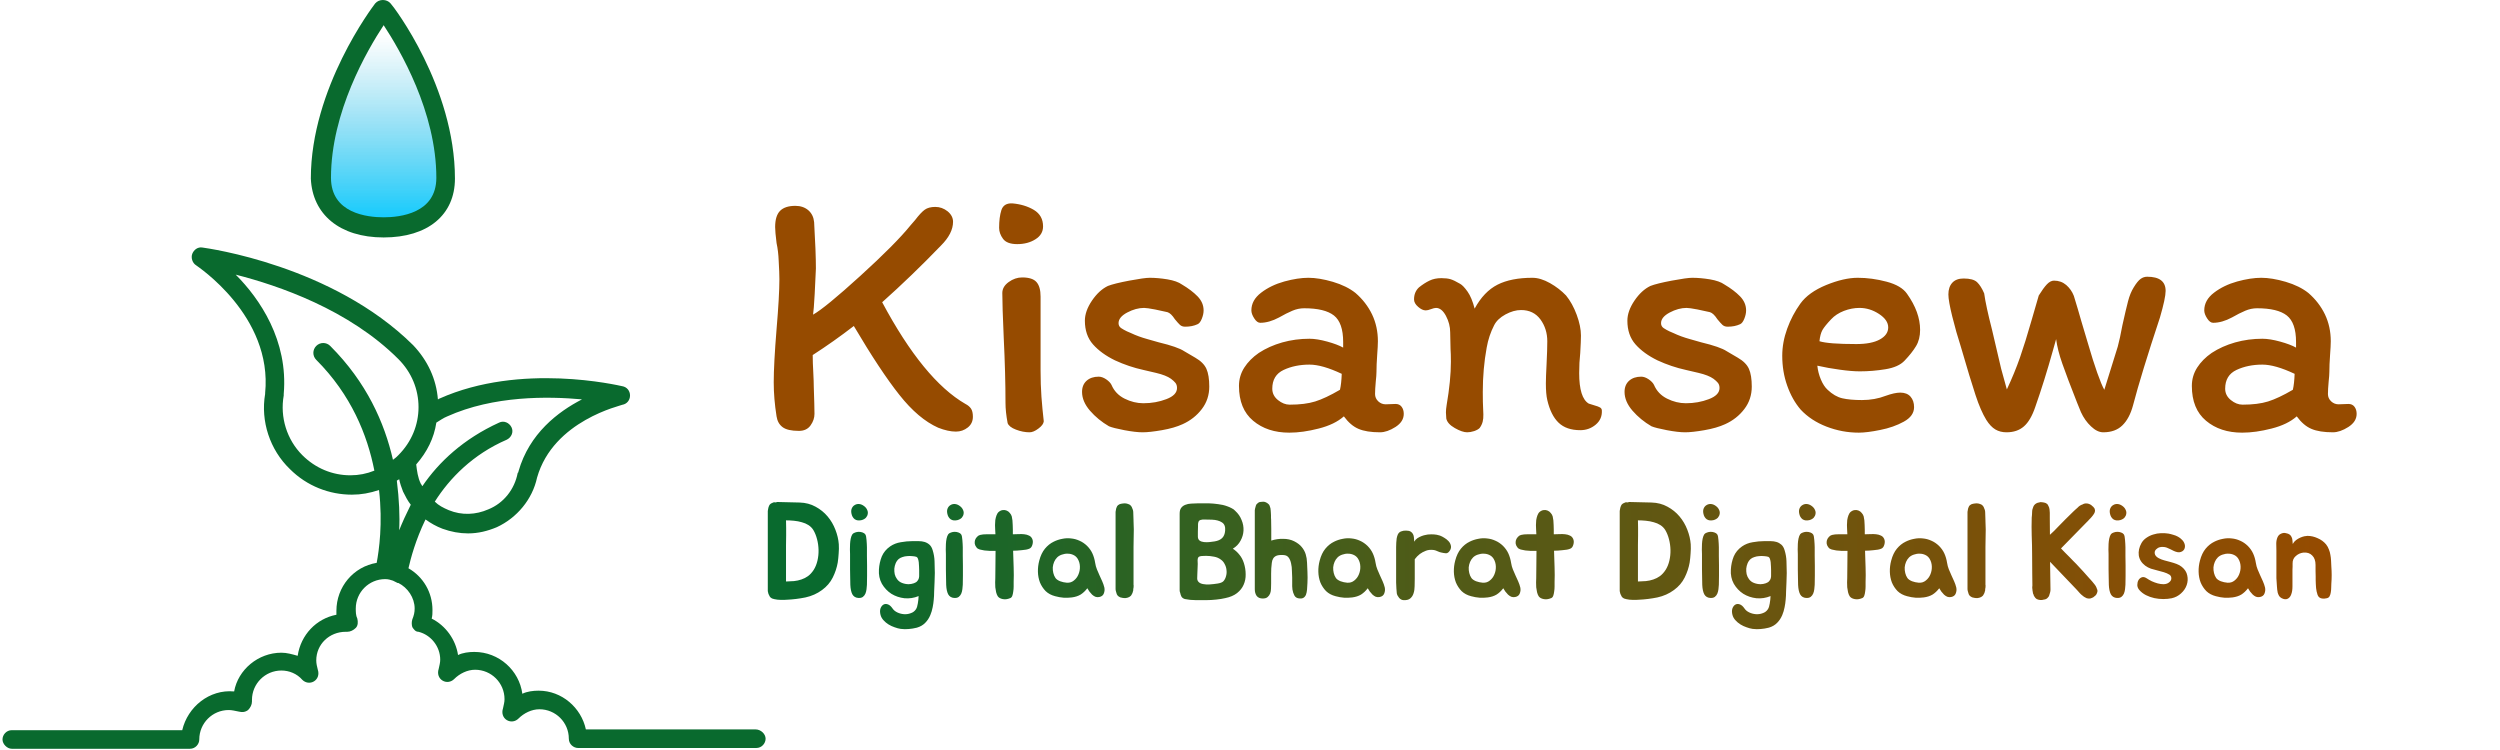 <svg width="1000" height="300" viewBox="0 0 1000 300" fill="none" xmlns="http://www.w3.org/2000/svg">
<g clip-path="url(#clip0_1_3)">
<g clip-path="url(#clip1_1_3)">
<g clip-path="url(#clip2_1_3)">
<g clip-path="url(#clip3_1_3)">
<g clip-path="url(#clip4_1_3)">
<path d="M386.18 161.581C387.125 162.053 387.862 162.668 388.392 163.424C388.902 164.18 389.157 165.267 389.157 166.684C389.157 168.48 388.477 169.916 387.116 170.993C385.736 172.09 384.148 172.638 382.353 172.638C380.274 172.638 377.911 172.118 375.265 171.079C369.973 168.716 364.803 164.34 359.757 157.952C354.691 151.582 348.615 142.397 341.527 130.395C336.14 134.553 330.659 138.427 325.083 142.019C325.083 144.003 325.159 146.29 325.31 148.88C325.443 151.488 325.509 153.406 325.509 154.635C325.698 160.116 325.792 163.754 325.792 165.55C325.792 167.157 325.272 168.688 324.233 170.143C323.193 171.617 321.634 172.354 319.555 172.354C316.531 172.354 314.357 171.853 313.034 170.852C311.711 169.869 310.908 168.432 310.624 166.542C309.868 161.817 309.49 157.281 309.49 152.934C309.49 148.02 309.868 140.932 310.624 131.67C311.38 122.787 311.758 116.125 311.758 111.683C311.758 109.982 311.664 107.525 311.475 104.312C311.38 101.76 311.097 99.397 310.624 97.224C310.246 94.2 310.057 92.073 310.057 90.845C310.057 87.821 310.719 85.647 312.042 84.324C313.365 83.001 315.397 82.339 318.137 82.339C320.216 82.339 321.946 82.925 323.326 84.097C324.686 85.288 325.461 86.876 325.65 88.86C326.123 96.893 326.359 103.083 326.359 107.43C326.265 109.793 326.104 113.167 325.877 117.552C325.632 121.955 325.414 124.724 325.225 125.858C328.438 124.063 334.751 118.884 344.164 110.322C353.557 101.779 360.239 95.05 364.208 90.136L366.051 88.01C367.563 86.025 368.839 84.655 369.878 83.899C370.918 83.143 372.335 82.765 374.131 82.765C375.926 82.765 377.561 83.351 379.036 84.522C380.491 85.713 381.219 87.112 381.219 88.718C381.219 91.837 379.612 95.003 376.399 98.216C368.555 106.343 360.711 113.904 352.868 120.897C363.924 141.593 375.029 155.155 386.18 161.581ZM404.892 81.347C408.2 81.631 411.082 82.5 413.539 83.955C415.996 85.43 417.225 87.632 417.225 90.561C417.225 92.735 416.204 94.455 414.163 95.721C412.14 97.006 409.712 97.649 406.877 97.649C404.136 97.649 402.246 96.94 401.206 95.523C400.167 94.105 399.647 92.64 399.647 91.128C399.647 88.293 399.949 85.93 400.554 84.04C401.178 82.15 402.624 81.253 404.892 81.347ZM416.232 118.629V144.145V148.256C416.232 151.942 416.346 155.41 416.573 158.661C416.818 161.931 417.13 165.219 417.508 168.527C417.414 169.472 416.705 170.436 415.382 171.419C414.059 172.42 412.877 172.921 411.838 172.921C410.042 172.921 408.218 172.562 406.366 171.844C404.533 171.145 403.427 170.275 403.049 169.236C402.482 166.212 402.199 163.518 402.199 161.156C402.199 153.406 401.962 144.712 401.49 135.073C401.112 126.567 400.923 120.613 400.923 117.211C400.923 115.51 401.773 114.045 403.474 112.817C405.175 111.588 406.971 110.974 408.861 110.974C411.602 110.974 413.511 111.588 414.588 112.817C415.684 114.045 416.232 115.983 416.232 118.629ZM473.644 140.459C474.4 140.932 475.883 141.801 478.095 143.068C480.325 144.353 481.818 145.846 482.574 147.547C483.33 149.248 483.708 151.611 483.708 154.635C483.708 158.037 482.716 161.033 480.731 163.622C478.747 166.23 476.195 168.243 473.076 169.661C470.808 170.701 468.039 171.504 464.77 172.071C461.519 172.638 458.948 172.921 457.058 172.921C455.168 172.921 452.73 172.638 449.743 172.071C446.776 171.504 444.725 170.984 443.591 170.512C440.662 168.81 438.129 166.731 435.993 164.274C433.876 161.817 432.818 159.313 432.818 156.761C432.818 154.871 433.432 153.378 434.661 152.282C435.889 151.204 437.496 150.666 439.48 150.666C440.425 150.666 441.418 151.015 442.457 151.715C443.497 152.433 444.206 153.17 444.584 153.926C445.623 156.383 447.371 158.226 449.829 159.455C452.286 160.683 454.79 161.297 457.342 161.297C460.649 161.297 463.721 160.749 466.556 159.653C469.391 158.576 470.808 157.092 470.808 155.202C470.808 154.351 470.591 153.661 470.156 153.132C469.74 152.622 469.155 152.083 468.399 151.516C467.075 150.571 465.091 149.787 462.445 149.163C459.799 148.558 458.098 148.161 457.342 147.972C453.467 147.122 449.687 145.846 446.001 144.145C442.315 142.349 439.386 140.223 437.212 137.766C435.039 135.309 433.952 132.143 433.952 128.268C433.952 125.717 434.897 123.042 436.787 120.245C438.677 117.466 440.803 115.51 443.166 114.376C444.867 113.715 447.721 113.006 451.728 112.25C455.754 111.494 458.476 111.116 459.893 111.116C462.067 111.116 464.429 111.324 466.981 111.74C469.533 112.174 471.47 112.864 472.793 113.809C475.345 115.321 477.424 116.899 479.03 118.544C480.637 120.207 481.44 122.078 481.44 124.157C481.44 125.197 481.204 126.303 480.731 127.474C480.259 128.665 479.692 129.402 479.03 129.686C477.613 130.347 475.959 130.678 474.069 130.678C473.218 130.678 472.528 130.442 471.999 129.969C471.489 129.497 470.808 128.741 469.958 127.701C468.918 126.095 467.926 125.15 466.981 124.866C465.847 124.583 464.193 124.224 462.02 123.789C459.846 123.373 458.381 123.165 457.625 123.165C455.452 123.165 453.202 123.779 450.878 125.008C448.572 126.236 447.419 127.654 447.419 129.261C447.419 130.111 447.768 130.773 448.468 131.245C449.186 131.718 449.942 132.143 450.736 132.521C451.548 132.899 452.097 133.135 452.38 133.23C454.365 134.175 456.557 134.978 458.958 135.64C461.377 136.301 462.87 136.726 463.437 136.915C468.54 138.144 471.942 139.325 473.644 140.459ZM561.504 165.55C561.504 167.629 560.398 169.377 558.187 170.795C555.956 172.213 553.896 172.921 552.006 172.921C548.415 172.921 545.561 172.468 543.444 171.561C541.308 170.672 539.343 168.999 537.547 166.542C535.09 168.716 531.735 170.341 527.482 171.419C523.23 172.515 519.308 173.063 515.717 173.063C509.857 173.063 505.038 171.475 501.258 168.3C497.477 165.144 495.587 160.494 495.587 154.351C495.587 151.705 496.296 149.267 497.714 147.037C499.131 144.825 501.069 142.869 503.526 141.168C506.266 139.372 509.385 137.974 512.882 136.972C516.378 135.989 520.017 135.498 523.797 135.498C525.781 135.498 528.144 135.876 530.884 136.632C533.625 137.388 535.751 138.191 537.264 139.042V136.774C537.264 131.67 536.035 128.145 533.578 126.199C531.121 124.271 527.152 123.307 521.67 123.307C520.064 123.307 518.486 123.638 516.936 124.299C515.367 124.961 513.59 125.858 511.606 126.992C508.96 128.41 506.455 129.119 504.093 129.119C503.242 129.119 502.439 128.523 501.683 127.333C500.927 126.161 500.549 125.102 500.549 124.157C500.549 121.417 501.853 119.054 504.461 117.07C507.051 115.085 510.141 113.592 513.732 112.59C517.323 111.607 520.536 111.116 523.371 111.116C526.207 111.116 529.467 111.655 533.153 112.732C536.838 113.828 539.862 115.321 542.225 117.211C545.06 119.668 547.262 122.522 548.831 125.773C550.381 129.043 551.156 132.615 551.156 136.49C551.156 137.719 551.061 139.561 550.872 142.019C550.683 144.665 550.589 146.933 550.589 148.823C550.589 149.673 550.494 150.949 550.305 152.65C550.116 154.729 550.022 156.383 550.022 157.612C550.022 158.746 550.447 159.719 551.297 160.532C552.148 161.326 553.14 161.723 554.274 161.723L558.243 161.581C559.283 161.581 560.086 161.959 560.653 162.715C561.22 163.471 561.504 164.416 561.504 165.55ZM515.858 161.864C519.922 161.864 523.324 161.439 526.065 160.589C528.805 159.738 532.113 158.179 535.988 155.911C536.366 154.304 536.602 152.178 536.696 149.532C531.499 147.075 527.199 145.846 523.797 145.846C519.922 145.846 516.473 146.555 513.449 147.972C510.424 149.39 508.912 151.894 508.912 155.485C508.912 157.281 509.668 158.793 511.18 160.022C512.693 161.25 514.252 161.864 515.858 161.864ZM635.5 161.439C635.973 161.628 636.729 161.864 637.768 162.148C638.808 162.431 639.564 162.715 640.036 162.998C640.509 163.282 640.745 163.707 640.745 164.274C640.84 166.542 640.018 168.404 638.279 169.859C636.521 171.334 634.461 172.071 632.098 172.071C628.413 172.071 625.53 171.079 623.451 169.094C621.372 167.109 619.86 164.085 618.915 160.022C618.537 158.415 618.348 156.194 618.348 153.359C618.348 151.753 618.442 149.154 618.631 145.562C618.82 141.782 618.915 138.758 618.915 136.49C618.915 133.182 617.998 130.272 616.165 127.758C614.313 125.263 611.733 124.016 608.425 124.016C606.44 124.016 604.361 124.602 602.188 125.773C600.014 126.964 598.502 128.41 597.652 130.111C596.234 132.852 595.242 135.829 594.675 139.042C593.635 144.712 593.115 150.618 593.115 156.761C593.115 159.691 593.163 161.959 593.257 163.565C593.257 163.944 593.285 164.671 593.342 165.749C593.38 166.845 593.285 167.837 593.059 168.725C592.813 169.633 592.407 170.464 591.84 171.22C591.367 171.693 590.639 172.099 589.656 172.439C588.655 172.761 587.729 172.921 586.878 172.921C585.555 172.921 583.901 172.354 581.917 171.22C579.932 170.086 578.798 168.81 578.514 167.393L578.373 164.983C578.373 164.133 578.467 163.14 578.656 162.006C579.79 155.391 580.357 149.626 580.357 144.712C580.357 142.538 580.31 140.837 580.216 139.609L580.074 132.946C580.074 130.678 579.507 128.476 578.373 126.34C577.239 124.224 575.916 123.165 574.404 123.165C573.931 123.165 573.269 123.326 572.419 123.647C571.568 123.987 570.86 124.157 570.293 124.157C569.348 124.157 568.336 123.685 567.259 122.74C566.163 121.795 565.615 120.802 565.615 119.763C565.615 117.778 566.276 116.172 567.599 114.943C569.017 113.809 570.415 112.911 571.795 112.25C573.156 111.588 574.734 111.258 576.53 111.258C578.042 111.258 579.27 111.399 580.216 111.683C581.161 111.966 582.436 112.581 584.043 113.526C584.893 113.998 585.886 115.038 587.02 116.644C588.154 118.251 589.099 120.519 589.855 123.449C592.312 118.912 595.365 115.718 599.012 113.866C602.641 112.033 607.291 111.116 612.961 111.116C615.135 111.116 617.478 111.825 619.992 113.242C622.487 114.66 624.632 116.314 626.428 118.204C628.129 120.283 629.547 122.853 630.681 125.915C631.815 128.996 632.382 131.765 632.382 134.222C632.382 135.64 632.287 137.955 632.098 141.168C631.815 143.72 631.673 146.413 631.673 149.248C631.673 155.863 632.949 159.927 635.5 161.439ZM690.643 140.459C691.399 140.932 692.883 141.801 695.094 143.068C697.325 144.353 698.818 145.846 699.574 147.547C700.33 149.248 700.708 151.611 700.708 154.635C700.708 158.037 699.716 161.033 697.731 163.622C695.747 166.23 693.195 168.243 690.076 169.661C687.808 170.701 685.039 171.504 681.769 172.071C678.518 172.638 675.948 172.921 674.058 172.921C672.168 172.921 669.73 172.638 666.743 172.071C663.776 171.504 661.725 170.984 660.591 170.512C657.661 168.81 655.129 166.731 652.993 164.274C650.876 161.817 649.818 159.313 649.818 156.761C649.818 154.871 650.432 153.378 651.66 152.282C652.889 151.204 654.496 150.666 656.48 150.666C657.425 150.666 658.418 151.015 659.457 151.715C660.497 152.433 661.205 153.17 661.583 153.926C662.623 156.383 664.371 158.226 666.828 159.455C669.285 160.683 671.79 161.297 674.341 161.297C677.649 161.297 680.72 160.749 683.556 159.653C686.391 158.576 687.808 157.092 687.808 155.202C687.808 154.351 687.591 153.661 687.156 153.132C686.74 152.622 686.154 152.083 685.398 151.516C684.075 150.571 682.091 149.787 679.445 149.163C676.799 148.558 675.097 148.161 674.341 147.972C670.467 147.122 666.687 145.846 663.001 144.145C659.315 142.349 656.386 140.223 654.212 137.766C652.038 135.309 650.952 132.143 650.952 128.268C650.952 125.717 651.897 123.042 653.787 120.245C655.677 117.466 657.803 115.51 660.166 114.376C661.867 113.715 664.721 113.006 668.728 112.25C672.754 111.494 675.475 111.116 676.893 111.116C679.067 111.116 681.429 111.324 683.981 111.74C686.532 112.174 688.47 112.864 689.793 113.809C692.344 115.321 694.423 116.899 696.03 118.544C697.637 120.207 698.44 122.078 698.44 124.157C698.44 125.197 698.204 126.303 697.731 127.474C697.259 128.665 696.692 129.402 696.03 129.686C694.612 130.347 692.959 130.678 691.069 130.678C690.218 130.678 689.528 130.442 688.999 129.969C688.489 129.497 687.808 128.741 686.958 127.701C685.918 126.095 684.926 125.15 683.981 124.866C682.847 124.583 681.193 124.224 679.019 123.789C676.846 123.373 675.381 123.165 674.625 123.165C672.451 123.165 670.202 123.779 667.877 125.008C665.571 126.236 664.419 127.654 664.419 129.261C664.419 130.111 664.768 130.773 665.467 131.245C666.186 131.718 666.942 132.143 667.736 132.521C668.548 132.899 669.096 133.135 669.38 133.23C671.365 134.175 673.557 134.978 675.957 135.64C678.377 136.301 679.87 136.726 680.437 136.915C685.54 138.144 688.942 139.325 690.643 140.459ZM712.899 142.302C712.899 138.711 713.561 135.091 714.884 131.444C716.207 127.815 717.955 124.488 720.129 121.464C722.302 118.44 725.752 115.954 730.477 114.008C735.202 112.08 739.407 111.116 743.093 111.116C746.873 111.116 750.719 111.636 754.632 112.675C758.563 113.715 761.285 115.321 762.797 117.495C766.294 122.409 768.042 127.229 768.042 131.954C768.042 134.506 767.494 136.679 766.398 138.475C765.32 140.27 763.789 142.208 761.805 144.287C760.198 145.988 757.665 147.122 754.207 147.689C750.767 148.256 747.346 148.539 743.944 148.539C741.77 148.539 739.124 148.322 736.005 147.887C732.887 147.471 729.862 146.933 726.933 146.271C727.122 148.161 727.594 150.004 728.35 151.8C729.106 153.595 730.004 154.966 731.044 155.911C732.934 157.706 734.89 158.84 736.912 159.313C738.954 159.785 741.581 160.022 744.794 160.022C748.196 160.022 751.362 159.455 754.292 158.321C756.654 157.47 758.592 157.045 760.104 157.045C761.899 157.045 763.27 157.583 764.215 158.661C765.16 159.757 765.632 161.156 765.632 162.857C765.632 165.219 764.262 167.157 761.521 168.669C758.781 170.181 755.634 171.286 752.08 171.986C748.546 172.704 745.692 173.063 743.518 173.063C739.077 173.063 734.777 172.26 730.618 170.653C726.46 169.047 723.011 166.779 720.27 163.849C718.002 161.203 716.207 158.009 714.884 154.266C713.561 150.543 712.899 146.555 712.899 142.302ZM743.802 123.165C741.723 123.165 739.644 123.562 737.565 124.356C735.485 125.169 733.784 126.284 732.461 127.701C730.76 129.497 729.598 130.933 728.974 132.011C728.369 133.107 727.972 134.6 727.783 136.49C730.146 137.246 735.06 137.624 742.526 137.624C746.59 137.624 749.727 137.01 751.939 135.781C754.169 134.553 755.284 132.946 755.284 130.962C755.284 128.977 754.055 127.181 751.598 125.575C749.141 123.968 746.542 123.165 743.802 123.165ZM847.113 138.616C847.68 136.537 848.295 133.702 848.956 130.111C849.901 125.858 850.657 122.645 851.224 120.472C851.791 118.298 852.547 116.455 853.492 114.943C854.532 113.242 855.458 112.108 856.271 111.541C857.065 110.974 857.934 110.691 858.879 110.691C863.793 110.691 866.25 112.581 866.25 116.361C866.25 118.251 865.494 121.795 863.982 126.992C858.974 142.113 855.383 153.832 853.209 162.148C852.264 165.645 850.846 168.31 848.956 170.143C847.066 171.995 844.515 172.921 841.301 172.921C839.695 172.921 838.069 172.137 836.425 170.568C834.762 169.018 833.41 167.109 832.371 164.841L830.812 161.014C828.165 154.304 826.209 149.135 824.943 145.506C823.658 141.858 822.826 138.569 822.448 135.64L821.172 140.176C818.904 148.303 816.541 155.863 814.084 162.857C812.856 166.448 811.344 169.018 809.548 170.568C807.753 172.137 805.437 172.921 802.602 172.921C800.901 172.921 799.417 172.543 798.151 171.787C796.866 171.031 795.656 169.755 794.522 167.96C793.01 165.503 791.573 162.195 790.213 158.037C788.833 153.879 786.867 147.405 784.316 138.616C783.087 134.836 781.953 130.839 780.913 126.624C779.874 122.428 779.354 119.479 779.354 117.778C779.354 115.794 779.874 114.234 780.913 113.1C781.953 111.966 783.465 111.399 785.45 111.399C788.001 111.399 789.797 111.891 790.836 112.874C791.876 113.875 792.821 115.369 793.671 117.353C794.144 120.755 795.184 125.575 796.79 131.812L799.909 145.137C800.098 146.177 800.665 148.35 801.61 151.658L802.744 155.769C804.823 151.327 806.571 147.075 807.989 143.011C809.406 138.947 810.966 133.939 812.667 127.985C812.761 127.607 813.706 124.346 815.502 118.204C816.73 116.219 817.817 114.726 818.762 113.724C819.707 112.741 820.652 112.25 821.597 112.25C823.487 112.25 825.122 112.836 826.502 114.008C827.863 115.198 828.874 116.644 829.536 118.345C830.67 122.031 831.662 125.386 832.513 128.41C832.891 129.639 833.769 132.587 835.149 137.256C836.51 141.943 837.758 145.893 838.892 149.106C840.026 152.32 840.971 154.588 841.727 155.911L847.113 138.616ZM942.657 165.55C942.657 167.629 941.551 169.377 939.34 170.795C937.109 172.213 935.049 172.921 933.159 172.921C929.568 172.921 926.714 172.468 924.597 171.561C922.461 170.672 920.496 168.999 918.7 166.542C916.243 168.716 912.888 170.341 908.635 171.419C904.383 172.515 900.461 173.063 896.87 173.063C891.01 173.063 886.191 171.475 882.411 168.3C878.63 165.144 876.74 160.494 876.74 154.351C876.74 151.705 877.449 149.267 878.867 147.037C880.284 144.825 882.222 142.869 884.679 141.168C887.419 139.372 890.538 137.974 894.035 136.972C897.531 135.989 901.17 135.498 904.95 135.498C906.934 135.498 909.297 135.876 912.038 136.632C914.778 137.388 916.905 138.191 918.417 139.042V136.774C918.417 131.67 917.188 128.145 914.731 126.199C912.274 124.271 908.305 123.307 902.823 123.307C901.217 123.307 899.639 123.638 898.089 124.299C896.52 124.961 894.743 125.858 892.759 126.992C890.113 128.41 887.608 129.119 885.246 129.119C884.395 129.119 883.592 128.523 882.836 127.333C882.08 126.161 881.702 125.102 881.702 124.157C881.702 121.417 883.006 119.054 885.614 117.07C888.204 115.085 891.294 113.592 894.885 112.59C898.476 111.607 901.689 111.116 904.525 111.116C907.36 111.116 910.62 111.655 914.306 112.732C917.991 113.828 921.015 115.321 923.378 117.211C926.213 119.668 928.415 122.522 929.984 125.773C931.534 129.043 932.309 132.615 932.309 136.49C932.309 137.719 932.214 139.561 932.025 142.019C931.836 144.665 931.742 146.933 931.742 148.823C931.742 149.673 931.647 150.949 931.458 152.65C931.269 154.729 931.175 156.383 931.175 157.612C931.175 158.746 931.6 159.719 932.45 160.532C933.301 161.326 934.293 161.723 935.427 161.723L939.396 161.581C940.436 161.581 941.239 161.959 941.806 162.715C942.373 163.471 942.657 164.416 942.657 165.55ZM897.011 161.864C901.075 161.864 904.477 161.439 907.218 160.589C909.959 159.738 913.266 158.179 917.141 155.911C917.519 154.304 917.755 152.178 917.85 149.532C912.652 147.075 908.352 145.846 904.95 145.846C901.075 145.846 897.626 146.555 894.602 147.972C891.578 149.39 890.065 151.894 890.065 155.485C890.065 157.281 890.821 158.793 892.334 160.022C893.846 161.25 895.405 161.864 897.011 161.864Z" fill="#964B00"/>
</g>
</g>
<path d="M335.521 217.696C335.593 218.884 335.575 220.108 335.467 221.368C335.395 222.628 335.269 223.852 335.089 225.04C334.729 227.092 334.063 229.09 333.091 231.034C332.119 232.978 330.697 234.634 328.825 236.002C326.881 237.442 324.667 238.432 322.183 238.972C319.699 239.476 317.233 239.782 314.785 239.89C313.957 239.962 313.111 239.98 312.247 239.944C311.419 239.944 310.609 239.854 309.817 239.674C309.169 239.566 308.683 239.368 308.359 239.08C308.179 238.972 308.035 238.828 307.927 238.648C307.819 238.468 307.729 238.288 307.657 238.108C307.549 237.928 307.459 237.748 307.387 237.568C307.351 237.352 307.297 237.136 307.225 236.92C307.189 236.74 307.153 236.578 307.117 236.434C307.117 236.254 307.117 236.092 307.117 235.948V205.114C307.117 204.862 307.117 204.628 307.117 204.412C307.117 204.196 307.153 203.98 307.225 203.764C307.297 203.26 307.405 202.846 307.549 202.522C307.693 202.09 307.891 201.784 308.143 201.604C308.359 201.424 308.575 201.298 308.791 201.226C309.007 201.118 309.205 201.028 309.385 200.956C309.601 200.884 309.817 200.884 310.033 200.956C310.285 200.992 310.555 200.938 310.843 200.794L319.861 201.01C322.237 201.082 324.361 201.64 326.233 202.684C328.105 203.692 329.707 204.988 331.039 206.572C332.371 208.156 333.415 209.938 334.171 211.918C334.927 213.862 335.377 215.788 335.521 217.696ZM325.477 227.956C326.161 226.876 326.665 225.634 326.989 224.23C327.313 222.826 327.457 221.404 327.421 219.964C327.385 218.488 327.187 217.066 326.827 215.698C326.467 214.294 325.963 213.052 325.315 211.972C324.811 211.18 324.163 210.532 323.371 210.028C322.579 209.524 321.697 209.146 320.725 208.894C319.753 208.606 318.709 208.408 317.593 208.3C316.513 208.192 315.451 208.138 314.407 208.138C314.443 209.182 314.461 210.19 314.461 211.162C314.461 212.134 314.461 213.16 314.461 214.24C314.425 215.536 314.407 216.796 314.407 218.02C314.407 219.244 314.407 220.432 314.407 221.584V232.6C315.523 232.564 316.585 232.51 317.593 232.438C318.637 232.33 319.627 232.114 320.563 231.79C321.535 231.466 322.417 231.016 323.209 230.44C324.037 229.828 324.793 229 325.477 227.956ZM346.774 218.938C346.774 219.946 346.774 221.08 346.774 222.34C346.81 223.6 346.828 224.914 346.828 226.282C346.828 227.614 346.828 228.946 346.828 230.278C346.828 231.574 346.81 232.78 346.774 233.896C346.738 234.436 346.684 235.03 346.612 235.678C346.54 236.29 346.396 236.866 346.18 237.406C345.964 237.946 345.622 238.396 345.154 238.756C344.722 239.08 344.128 239.224 343.372 239.188C342.256 239.116 341.446 238.63 340.942 237.73C340.474 236.83 340.204 235.57 340.132 233.95C340.132 233.122 340.114 232.168 340.078 231.088C340.078 230.008 340.06 228.91 340.024 227.794C340.024 226.678 340.024 225.598 340.024 224.554C340.024 223.474 340.024 222.502 340.024 221.638C340.024 221.134 340.006 220.522 339.97 219.802C339.97 219.082 339.988 218.344 340.024 217.588C340.06 216.832 340.15 216.112 340.294 215.428C340.438 214.708 340.672 214.114 340.996 213.646C341.248 213.358 341.608 213.142 342.076 212.998C342.544 212.818 343.03 212.728 343.534 212.728C344.074 212.728 344.578 212.818 345.046 212.998C345.55 213.178 345.91 213.43 346.126 213.754C346.27 213.97 346.378 214.276 346.45 214.672C346.522 215.068 346.576 215.518 346.612 216.022C346.684 216.49 346.72 216.994 346.72 217.534C346.756 218.038 346.774 218.506 346.774 218.938ZM344.722 208.03C343.606 208.318 342.67 208.21 341.914 207.706C341.194 207.166 340.744 206.374 340.564 205.33C340.42 204.574 340.474 203.908 340.726 203.332C340.978 202.756 341.356 202.324 341.86 202.036C342.364 201.712 342.94 201.568 343.588 201.604C344.236 201.64 344.884 201.892 345.532 202.36C346.144 202.792 346.576 203.296 346.828 203.872C347.116 204.448 347.206 205.006 347.098 205.546C347.026 206.086 346.792 206.59 346.396 207.058C346 207.49 345.442 207.814 344.722 208.03ZM373.929 229.198C373.929 230.35 373.893 231.592 373.821 232.924C373.785 234.256 373.731 235.498 373.659 236.65C373.659 237.73 373.605 238.81 373.497 239.89C373.425 240.826 373.281 241.834 373.065 242.914C372.849 244.03 372.543 245.056 372.147 245.992C371.643 247.216 370.959 248.26 370.095 249.124C369.231 250.024 368.115 250.672 366.747 251.068C365.595 251.356 364.515 251.536 363.507 251.608C362.499 251.716 361.419 251.698 360.267 251.554C359.511 251.446 358.701 251.23 357.837 250.906C356.973 250.618 356.163 250.24 355.407 249.772C354.651 249.304 353.985 248.746 353.409 248.098C352.833 247.486 352.437 246.784 352.221 245.992C351.969 245.02 351.951 244.174 352.167 243.454C352.419 242.734 352.797 242.212 353.301 241.888C353.805 241.564 354.399 241.51 355.083 241.726C355.767 241.942 356.415 242.5 357.027 243.4C357.459 244.048 358.089 244.57 358.917 244.966C359.745 245.362 360.627 245.596 361.563 245.668C362.499 245.74 363.399 245.614 364.263 245.29C365.163 245.002 365.865 244.48 366.369 243.724C366.729 243.184 366.981 242.41 367.125 241.402C367.305 240.394 367.413 239.404 367.449 238.432C365.613 239.188 363.723 239.476 361.779 239.296C359.871 239.08 358.125 238.486 356.541 237.514C354.993 236.506 353.733 235.174 352.761 233.518C351.825 231.826 351.429 229.918 351.573 227.794C351.681 225.958 352.059 224.23 352.707 222.61C353.391 220.99 354.507 219.64 356.055 218.56C357.315 217.696 358.737 217.138 360.321 216.886C361.905 216.598 363.435 216.454 364.911 216.454C365.775 216.454 366.621 216.454 367.449 216.454C368.313 216.454 369.105 216.562 369.825 216.778C370.545 216.994 371.193 217.354 371.769 217.858C372.345 218.362 372.777 219.1 373.065 220.072C373.533 221.584 373.785 223.078 373.821 224.554C373.893 226.03 373.929 227.578 373.929 229.198ZM363.507 233.68C363.867 233.68 364.209 233.644 364.533 233.572C364.893 233.5 365.235 233.41 365.559 233.302C366.171 233.086 366.621 232.798 366.909 232.438C367.233 232.078 367.449 231.682 367.557 231.25C367.665 230.782 367.701 230.278 367.665 229.738C367.665 229.198 367.665 228.64 367.665 228.064C367.665 227.596 367.647 227.074 367.611 226.498C367.611 225.922 367.575 225.382 367.503 224.878C367.431 224.338 367.323 223.87 367.179 223.474C367.035 223.078 366.819 222.826 366.531 222.718C366.027 222.574 365.451 222.484 364.803 222.448C364.155 222.376 363.507 222.376 362.859 222.448C362.211 222.484 361.581 222.61 360.969 222.826C360.393 223.006 359.907 223.258 359.511 223.582C358.971 224.05 358.557 224.626 358.269 225.31C357.981 225.994 357.801 226.714 357.729 227.47C357.693 228.226 357.747 228.964 357.891 229.684C358.071 230.404 358.377 231.052 358.809 231.628C359.313 232.348 359.997 232.87 360.861 233.194C361.725 233.518 362.607 233.68 363.507 233.68ZM385.112 218.938C385.112 219.946 385.112 221.08 385.112 222.34C385.148 223.6 385.166 224.914 385.166 226.282C385.166 227.614 385.166 228.946 385.166 230.278C385.166 231.574 385.148 232.78 385.112 233.896C385.076 234.436 385.022 235.03 384.95 235.678C384.878 236.29 384.734 236.866 384.518 237.406C384.302 237.946 383.96 238.396 383.492 238.756C383.06 239.08 382.466 239.224 381.71 239.188C380.594 239.116 379.784 238.63 379.28 237.73C378.812 236.83 378.542 235.57 378.47 233.95C378.47 233.122 378.452 232.168 378.416 231.088C378.416 230.008 378.398 228.91 378.362 227.794C378.362 226.678 378.362 225.598 378.362 224.554C378.362 223.474 378.362 222.502 378.362 221.638C378.362 221.134 378.344 220.522 378.308 219.802C378.308 219.082 378.326 218.344 378.362 217.588C378.398 216.832 378.488 216.112 378.632 215.428C378.776 214.708 379.01 214.114 379.334 213.646C379.586 213.358 379.946 213.142 380.414 212.998C380.882 212.818 381.368 212.728 381.872 212.728C382.412 212.728 382.916 212.818 383.384 212.998C383.888 213.178 384.248 213.43 384.464 213.754C384.608 213.97 384.716 214.276 384.788 214.672C384.86 215.068 384.914 215.518 384.95 216.022C385.022 216.49 385.058 216.994 385.058 217.534C385.094 218.038 385.112 218.506 385.112 218.938ZM383.06 208.03C381.944 208.318 381.008 208.21 380.252 207.706C379.532 207.166 379.082 206.374 378.902 205.33C378.758 204.574 378.812 203.908 379.064 203.332C379.316 202.756 379.694 202.324 380.198 202.036C380.702 201.712 381.278 201.568 381.926 201.604C382.574 201.64 383.222 201.892 383.87 202.36C384.482 202.792 384.914 203.296 385.166 203.872C385.454 204.448 385.544 205.006 385.436 205.546C385.364 206.086 385.13 206.59 384.734 207.058C384.338 207.49 383.78 207.814 383.06 208.03ZM412.915 215.59C413.203 216.274 413.221 217.03 412.969 217.858C412.753 218.686 412.339 219.226 411.727 219.478C411.403 219.622 410.971 219.748 410.431 219.856C409.891 219.928 409.297 220 408.649 220.072C408.037 220.144 407.425 220.198 406.813 220.234C406.201 220.27 405.679 220.288 405.247 220.288C405.283 221.368 405.319 222.484 405.355 223.636C405.391 224.752 405.427 225.85 405.463 226.93C405.499 228.01 405.517 229.054 405.517 230.062C405.517 231.034 405.499 231.916 405.463 232.708C405.463 233.248 405.463 233.878 405.463 234.598C405.463 235.282 405.409 235.948 405.301 236.596C405.229 237.244 405.103 237.82 404.923 238.324C404.743 238.792 404.473 239.098 404.113 239.242C402.997 239.71 401.971 239.836 401.035 239.62C400.135 239.44 399.487 239.062 399.091 238.486C398.803 238.018 398.587 237.478 398.443 236.866C398.299 236.218 398.191 235.57 398.119 234.922C398.083 234.238 398.065 233.59 398.065 232.978C398.101 232.33 398.119 231.772 398.119 231.304C398.155 229.792 398.173 228.082 398.173 226.174C398.209 224.23 398.227 222.286 398.227 220.342H397.417C396.985 220.342 396.427 220.342 395.743 220.342C395.095 220.306 394.429 220.252 393.745 220.18C393.097 220.072 392.485 219.946 391.909 219.802C391.333 219.622 390.919 219.37 390.667 219.046C390.271 218.578 390.019 218.074 389.911 217.534C389.839 216.994 389.875 216.49 390.019 216.022C390.199 215.518 390.469 215.086 390.829 214.726C391.189 214.33 391.603 214.078 392.071 213.97C392.719 213.79 393.637 213.7 394.825 213.7C396.013 213.664 397.129 213.664 398.173 213.7C398.137 213.34 398.119 212.998 398.119 212.674C398.119 212.314 398.101 211.972 398.065 211.648C398.029 211.216 398.011 210.676 398.011 210.028C398.011 209.344 398.047 208.678 398.119 208.03C398.227 207.346 398.389 206.716 398.605 206.14C398.821 205.528 399.127 205.06 399.523 204.736C400.063 204.304 400.603 204.07 401.143 204.034C401.719 203.962 402.241 204.034 402.709 204.25C403.213 204.466 403.627 204.79 403.951 205.222C404.311 205.618 404.563 206.068 404.707 206.572C404.815 207.004 404.905 207.526 404.977 208.138C405.049 208.714 405.085 209.326 405.085 209.974C405.121 210.622 405.139 211.27 405.139 211.918C405.139 212.566 405.139 213.16 405.139 213.7H405.679C406.219 213.7 406.849 213.682 407.569 213.646C408.289 213.61 408.991 213.628 409.675 213.7C410.395 213.772 411.043 213.952 411.619 214.24C412.195 214.492 412.627 214.942 412.915 215.59ZM421.488 216.67C422.568 216.13 423.702 215.752 424.89 215.536C426.078 215.284 427.248 215.23 428.4 215.374C429.588 215.482 430.722 215.788 431.802 216.292C432.882 216.76 433.89 217.444 434.826 218.344C435.762 219.28 436.482 220.306 436.986 221.422C437.49 222.538 437.85 223.78 438.066 225.148C438.21 226.084 438.444 226.948 438.768 227.74C439.092 228.532 439.434 229.324 439.794 230.116C440.19 230.908 440.55 231.7 440.874 232.492C441.234 233.284 441.522 234.112 441.738 234.976C441.918 235.804 441.846 236.614 441.522 237.406C441.234 238.162 440.622 238.63 439.686 238.81C439.146 238.918 438.624 238.882 438.12 238.702C437.652 238.486 437.22 238.198 436.824 237.838C436.428 237.442 436.068 237.028 435.744 236.596C435.456 236.128 435.186 235.696 434.934 235.3C434.106 236.38 433.206 237.226 432.234 237.838C431.262 238.414 430.092 238.792 428.724 238.972C427.572 239.116 426.474 239.152 425.43 239.08C424.386 239.008 423.27 238.81 422.082 238.486C420.534 238.09 419.256 237.406 418.248 236.434C417.276 235.426 416.52 234.274 415.98 232.978C415.476 231.646 415.206 230.224 415.17 228.712C415.134 227.2 415.314 225.706 415.71 224.23C416.214 222.286 416.97 220.702 417.978 219.478C418.986 218.254 420.156 217.318 421.488 216.67ZM422.838 222.988C422.334 223.492 421.938 224.086 421.65 224.77C421.362 225.454 421.182 226.174 421.11 226.93C421.074 227.686 421.146 228.442 421.326 229.198C421.506 229.954 421.794 230.62 422.19 231.196C422.55 231.7 423.162 232.132 424.026 232.492C424.89 232.816 425.79 233.014 426.726 233.086C427.806 233.158 428.742 232.87 429.534 232.222C430.362 231.574 430.974 230.764 431.37 229.792C431.802 228.784 432 227.722 431.964 226.606C431.928 225.454 431.622 224.41 431.046 223.474C430.614 222.79 430.038 222.286 429.318 221.962C428.634 221.638 427.896 221.476 427.104 221.476C426.312 221.44 425.52 221.566 424.728 221.854C423.972 222.106 423.342 222.484 422.838 222.988ZM453.412 235.084C453.376 235.264 453.34 235.444 453.304 235.624C453.304 235.768 453.304 235.93 453.304 236.11L452.98 237.244C452.908 237.388 452.854 237.478 452.818 237.514L452.656 237.838C452.476 238.234 452.152 238.558 451.684 238.81C450.82 239.242 449.902 239.35 448.93 239.134C448.318 239.062 447.832 238.882 447.472 238.594C447.112 238.342 446.86 238.036 446.716 237.676C446.572 237.316 446.464 236.956 446.392 236.596C446.284 236.236 446.23 235.912 446.23 235.624V205.384C446.23 205.132 446.23 204.916 446.23 204.736C446.266 204.52 446.302 204.322 446.338 204.142C446.374 203.89 446.41 203.674 446.446 203.494C446.518 203.314 446.59 203.116 446.662 202.9C446.77 202.54 446.968 202.252 447.256 202.036C447.688 201.712 448.102 201.532 448.498 201.496C448.75 201.424 448.984 201.388 449.2 201.388C449.416 201.352 449.668 201.334 449.956 201.334C450.46 201.334 451.036 201.478 451.684 201.766C452.188 202.054 452.548 202.45 452.764 202.954C453.124 203.674 453.304 204.34 453.304 204.952C453.34 205.312 453.358 205.852 453.358 206.572C453.394 207.292 453.412 207.832 453.412 208.192V208.408C453.484 209.56 453.52 210.676 453.52 211.756C453.52 212.8 453.502 213.952 453.466 215.212C453.466 216.436 453.448 217.624 453.412 218.776C453.412 219.892 453.412 221.008 453.412 222.124V233.464C453.412 233.608 453.412 233.752 453.412 233.896C453.448 234.004 453.466 234.13 453.466 234.274C453.466 234.634 453.448 234.904 453.412 235.084ZM493.135 219.478C494.179 220.162 495.061 220.972 495.781 221.908C496.537 222.808 497.131 223.924 497.563 225.256C498.031 226.732 498.265 228.226 498.265 229.738C498.301 231.214 498.031 232.6 497.455 233.896C496.915 235.156 496.033 236.272 494.809 237.244C493.621 238.18 492.055 238.846 490.111 239.242C489.067 239.494 487.843 239.692 486.439 239.836C485.035 239.98 483.775 240.052 482.659 240.052C481.255 240.088 479.797 240.088 478.285 240.052C476.809 240.052 475.369 239.908 473.965 239.62C473.353 239.44 472.903 239.134 472.615 238.702C472.363 238.234 472.183 237.712 472.075 237.136C471.931 236.812 471.859 236.488 471.859 236.164V205.492C471.859 204.484 472.057 203.71 472.453 203.17C472.885 202.594 473.443 202.18 474.127 201.928C474.811 201.64 475.585 201.478 476.449 201.442C477.313 201.37 478.213 201.334 479.149 201.334C479.869 201.334 480.589 201.334 481.309 201.334C482.065 201.298 482.821 201.298 483.577 201.334C484.765 201.37 485.989 201.478 487.249 201.658C488.545 201.802 489.769 202.09 490.921 202.522C491.461 202.702 492.037 202.954 492.649 203.278C493.261 203.566 493.747 203.926 494.107 204.358C495.259 205.402 496.105 206.626 496.645 208.03C497.221 209.398 497.473 210.802 497.401 212.242C497.329 213.646 496.933 214.996 496.213 216.292C495.529 217.588 494.503 218.65 493.135 219.478ZM483.685 233.788C484.801 233.716 485.935 233.59 487.087 233.41C488.239 233.23 489.031 232.888 489.463 232.384C489.931 231.808 490.255 231.142 490.435 230.386C490.651 229.594 490.705 228.802 490.597 228.01C490.525 227.182 490.291 226.408 489.895 225.688C489.535 224.932 489.049 224.338 488.437 223.906C487.609 223.258 486.655 222.844 485.575 222.664C484.495 222.448 483.433 222.34 482.389 222.34C481.885 222.34 481.417 222.358 480.985 222.394C480.589 222.394 480.229 222.448 479.905 222.556C479.617 222.628 479.401 222.79 479.257 223.042C479.113 223.294 479.041 223.672 479.041 224.176C479.113 225.112 479.113 226.048 479.041 226.984C478.969 227.92 478.933 228.82 478.933 229.684C478.933 230.188 478.915 230.746 478.879 231.358C478.879 231.934 479.077 232.42 479.473 232.816C479.869 233.212 480.445 233.482 481.201 233.626C481.957 233.77 482.785 233.824 483.685 233.788ZM484.765 207.868C483.649 207.832 482.713 207.814 481.957 207.814C481.237 207.778 480.661 207.832 480.229 207.976C479.833 208.084 479.545 208.354 479.365 208.786C479.221 209.182 479.167 209.794 479.203 210.622C479.203 211.306 479.185 211.99 479.149 212.674C479.149 213.322 479.149 213.97 479.149 214.618C479.149 215.338 479.383 215.878 479.851 216.238C480.319 216.562 480.895 216.76 481.579 216.832C482.299 216.904 483.037 216.904 483.793 216.832C484.585 216.76 485.269 216.67 485.845 216.562C487.141 216.346 488.131 215.914 488.815 215.266C489.535 214.582 489.949 213.592 490.057 212.296C490.201 210.676 489.769 209.56 488.761 208.948C487.789 208.3 486.457 207.94 484.765 207.868ZM522.978 228.766C523.014 229.486 523.032 230.242 523.032 231.034C523.032 231.79 523.014 232.492 522.978 233.14C522.942 234.112 522.888 235.012 522.816 235.84C522.744 236.632 522.6 237.316 522.384 237.892C522.168 238.432 521.826 238.846 521.358 239.134C520.926 239.386 520.314 239.458 519.522 239.35C518.694 239.242 518.1 238.846 517.74 238.162C517.38 237.478 517.128 236.704 516.984 235.84C516.876 234.94 516.84 234.04 516.876 233.14C516.912 232.24 516.912 231.538 516.876 231.034C516.84 230.242 516.804 229.342 516.768 228.334C516.768 227.29 516.66 226.318 516.444 225.418C516.264 224.482 515.94 223.69 515.472 223.042C515.004 222.394 514.302 222.052 513.366 222.016C512.178 221.944 511.26 222.034 510.612 222.286C510 222.538 509.55 222.916 509.262 223.42C508.974 223.888 508.794 224.464 508.722 225.148C508.686 225.832 508.614 226.57 508.506 227.362L508.452 229.468V233.41C508.452 234.058 508.434 234.742 508.398 235.462C508.398 236.146 508.29 236.776 508.074 237.352C507.858 237.928 507.516 238.414 507.048 238.81C506.616 239.206 505.968 239.404 505.104 239.404C504.024 239.404 503.214 239.062 502.674 238.378C502.17 237.658 501.918 236.776 501.918 235.732V204.682C501.918 204.466 501.918 204.268 501.918 204.088C501.954 203.872 501.99 203.656 502.026 203.44C502.098 203.224 502.152 203.026 502.188 202.846C502.224 202.63 502.278 202.432 502.35 202.252C502.458 201.892 502.638 201.622 502.89 201.442C503.07 201.262 503.25 201.118 503.43 201.01C503.61 200.902 503.808 200.83 504.024 200.794C504.204 200.758 504.402 200.74 504.618 200.74C504.834 200.704 505.05 200.686 505.266 200.686C505.806 200.686 506.328 200.848 506.832 201.172C507.048 201.316 507.246 201.478 507.426 201.658C507.606 201.802 507.75 202.018 507.858 202.306C508.146 202.99 508.29 203.638 508.29 204.25C508.326 204.43 508.344 204.7 508.344 205.06C508.38 205.384 508.398 205.726 508.398 206.086C508.398 206.446 508.398 206.806 508.398 207.166C508.434 207.49 508.452 207.742 508.452 207.922V208.192C508.488 209.344 508.506 210.514 508.506 211.702C508.506 212.89 508.506 214.096 508.506 215.32V216.238C510.018 215.734 511.602 215.5 513.258 215.536C514.914 215.536 516.39 215.86 517.686 216.508C519.018 217.192 520.026 217.966 520.71 218.83C521.43 219.694 521.952 220.648 522.276 221.692C522.6 222.736 522.78 223.852 522.816 225.04C522.888 226.228 522.942 227.47 522.978 228.766ZM533.654 216.67C534.734 216.13 535.868 215.752 537.056 215.536C538.244 215.284 539.414 215.23 540.566 215.374C541.754 215.482 542.888 215.788 543.968 216.292C545.048 216.76 546.056 217.444 546.992 218.344C547.928 219.28 548.648 220.306 549.152 221.422C549.656 222.538 550.016 223.78 550.232 225.148C550.376 226.084 550.61 226.948 550.934 227.74C551.258 228.532 551.6 229.324 551.96 230.116C552.356 230.908 552.716 231.7 553.04 232.492C553.4 233.284 553.688 234.112 553.904 234.976C554.084 235.804 554.012 236.614 553.688 237.406C553.4 238.162 552.788 238.63 551.852 238.81C551.312 238.918 550.79 238.882 550.286 238.702C549.818 238.486 549.386 238.198 548.99 237.838C548.594 237.442 548.234 237.028 547.91 236.596C547.622 236.128 547.352 235.696 547.1 235.3C546.272 236.38 545.372 237.226 544.4 237.838C543.428 238.414 542.258 238.792 540.89 238.972C539.738 239.116 538.64 239.152 537.596 239.08C536.552 239.008 535.436 238.81 534.248 238.486C532.7 238.09 531.422 237.406 530.414 236.434C529.442 235.426 528.686 234.274 528.146 232.978C527.642 231.646 527.372 230.224 527.336 228.712C527.3 227.2 527.48 225.706 527.876 224.23C528.38 222.286 529.136 220.702 530.144 219.478C531.152 218.254 532.322 217.318 533.654 216.67ZM535.004 222.988C534.5 223.492 534.104 224.086 533.816 224.77C533.528 225.454 533.348 226.174 533.276 226.93C533.24 227.686 533.312 228.442 533.492 229.198C533.672 229.954 533.96 230.62 534.356 231.196C534.716 231.7 535.328 232.132 536.192 232.492C537.056 232.816 537.956 233.014 538.892 233.086C539.972 233.158 540.908 232.87 541.7 232.222C542.528 231.574 543.14 230.764 543.536 229.792C543.968 228.784 544.166 227.722 544.13 226.606C544.094 225.454 543.788 224.41 543.212 223.474C542.78 222.79 542.204 222.286 541.484 221.962C540.8 221.638 540.062 221.476 539.27 221.476C538.478 221.44 537.686 221.566 536.894 221.854C536.138 222.106 535.508 222.484 535.004 222.988ZM558.45 220.288C558.45 219.856 558.45 219.37 558.45 218.83C558.45 218.254 558.468 217.678 558.504 217.102C558.54 216.49 558.594 215.914 558.666 215.374C558.774 214.798 558.918 214.294 559.098 213.862C559.386 213.214 559.836 212.782 560.448 212.566C561.06 212.314 561.726 212.206 562.446 212.242C563.202 212.242 563.796 212.368 564.228 212.62C564.66 212.872 564.984 213.214 565.2 213.646C565.416 214.042 565.542 214.51 565.578 215.05C565.65 215.554 565.686 216.094 565.686 216.67C566.01 216.094 566.442 215.626 566.982 215.266C567.558 214.906 568.134 214.618 568.71 214.402C569.286 214.186 569.808 214.042 570.276 213.97C570.744 213.862 571.014 213.808 571.086 213.808C571.986 213.736 572.796 213.718 573.516 213.754C574.272 213.79 575.1 213.952 576 214.24C576.576 214.456 577.17 214.762 577.782 215.158C578.394 215.518 578.934 215.95 579.402 216.454C579.87 216.958 580.176 217.516 580.32 218.128C580.5 218.704 580.428 219.316 580.104 219.964C579.6 220.864 579.042 221.314 578.43 221.314C577.818 221.278 577.152 221.17 576.432 220.99C576.036 220.918 575.568 220.756 575.028 220.504C574.488 220.252 574.02 220.09 573.624 220.018C572.4 219.838 571.32 219.928 570.384 220.288C569.448 220.648 568.638 221.08 567.954 221.584C567.162 222.196 566.478 222.898 565.902 223.69V231.466C565.902 232.438 565.884 233.446 565.848 234.49C565.848 235.534 565.704 236.488 565.416 237.352C565.164 238.18 564.714 238.864 564.066 239.404C563.454 239.908 562.554 240.124 561.366 240.052C560.718 240.016 560.142 239.71 559.638 239.134C559.134 238.522 558.828 237.928 558.72 237.352C558.648 236.812 558.594 236.164 558.558 235.408C558.522 234.652 558.486 233.86 558.45 233.032C558.45 232.204 558.45 231.376 558.45 230.548C558.45 229.684 558.45 228.892 558.45 228.172V220.288ZM587.865 216.67C588.945 216.13 590.079 215.752 591.267 215.536C592.455 215.284 593.625 215.23 594.777 215.374C595.965 215.482 597.099 215.788 598.179 216.292C599.259 216.76 600.267 217.444 601.203 218.344C602.139 219.28 602.859 220.306 603.363 221.422C603.867 222.538 604.227 223.78 604.443 225.148C604.587 226.084 604.821 226.948 605.145 227.74C605.469 228.532 605.811 229.324 606.171 230.116C606.567 230.908 606.927 231.7 607.251 232.492C607.611 233.284 607.899 234.112 608.115 234.976C608.295 235.804 608.223 236.614 607.899 237.406C607.611 238.162 606.999 238.63 606.063 238.81C605.523 238.918 605.001 238.882 604.497 238.702C604.029 238.486 603.597 238.198 603.201 237.838C602.805 237.442 602.445 237.028 602.121 236.596C601.833 236.128 601.563 235.696 601.311 235.3C600.483 236.38 599.583 237.226 598.611 237.838C597.639 238.414 596.469 238.792 595.101 238.972C593.949 239.116 592.851 239.152 591.807 239.08C590.763 239.008 589.647 238.81 588.459 238.486C586.911 238.09 585.633 237.406 584.625 236.434C583.653 235.426 582.897 234.274 582.357 232.978C581.853 231.646 581.583 230.224 581.547 228.712C581.511 227.2 581.691 225.706 582.087 224.23C582.591 222.286 583.347 220.702 584.355 219.478C585.363 218.254 586.533 217.318 587.865 216.67ZM589.215 222.988C588.711 223.492 588.315 224.086 588.027 224.77C587.739 225.454 587.559 226.174 587.487 226.93C587.451 227.686 587.523 228.442 587.703 229.198C587.883 229.954 588.171 230.62 588.567 231.196C588.927 231.7 589.539 232.132 590.403 232.492C591.267 232.816 592.167 233.014 593.103 233.086C594.183 233.158 595.119 232.87 595.911 232.222C596.739 231.574 597.351 230.764 597.747 229.792C598.179 228.784 598.377 227.722 598.341 226.606C598.305 225.454 597.999 224.41 597.423 223.474C596.991 222.79 596.415 222.286 595.695 221.962C595.011 221.638 594.273 221.476 593.481 221.476C592.689 221.44 591.897 221.566 591.105 221.854C590.349 222.106 589.719 222.484 589.215 222.988ZM629.284 215.59C629.572 216.274 629.59 217.03 629.338 217.858C629.122 218.686 628.708 219.226 628.096 219.478C627.772 219.622 627.34 219.748 626.8 219.856C626.26 219.928 625.666 220 625.018 220.072C624.406 220.144 623.794 220.198 623.182 220.234C622.57 220.27 622.048 220.288 621.616 220.288C621.652 221.368 621.688 222.484 621.724 223.636C621.76 224.752 621.796 225.85 621.832 226.93C621.868 228.01 621.886 229.054 621.886 230.062C621.886 231.034 621.868 231.916 621.832 232.708C621.832 233.248 621.832 233.878 621.832 234.598C621.832 235.282 621.778 235.948 621.67 236.596C621.598 237.244 621.472 237.82 621.292 238.324C621.112 238.792 620.842 239.098 620.482 239.242C619.366 239.71 618.34 239.836 617.404 239.62C616.504 239.44 615.856 239.062 615.46 238.486C615.172 238.018 614.956 237.478 614.812 236.866C614.668 236.218 614.56 235.57 614.488 234.922C614.452 234.238 614.434 233.59 614.434 232.978C614.47 232.33 614.488 231.772 614.488 231.304C614.524 229.792 614.542 228.082 614.542 226.174C614.578 224.23 614.596 222.286 614.596 220.342H613.786C613.354 220.342 612.796 220.342 612.112 220.342C611.464 220.306 610.798 220.252 610.114 220.18C609.466 220.072 608.854 219.946 608.278 219.802C607.702 219.622 607.288 219.37 607.036 219.046C606.64 218.578 606.388 218.074 606.28 217.534C606.208 216.994 606.244 216.49 606.388 216.022C606.568 215.518 606.838 215.086 607.198 214.726C607.558 214.33 607.972 214.078 608.44 213.97C609.088 213.79 610.006 213.7 611.194 213.7C612.382 213.664 613.498 213.664 614.542 213.7C614.506 213.34 614.488 212.998 614.488 212.674C614.488 212.314 614.47 211.972 614.434 211.648C614.398 211.216 614.38 210.676 614.38 210.028C614.38 209.344 614.416 208.678 614.488 208.03C614.596 207.346 614.758 206.716 614.974 206.14C615.19 205.528 615.496 205.06 615.892 204.736C616.432 204.304 616.972 204.07 617.512 204.034C618.088 203.962 618.61 204.034 619.078 204.25C619.582 204.466 619.996 204.79 620.32 205.222C620.68 205.618 620.932 206.068 621.076 206.572C621.184 207.004 621.274 207.526 621.346 208.138C621.418 208.714 621.454 209.326 621.454 209.974C621.49 210.622 621.508 211.27 621.508 211.918C621.508 212.566 621.508 213.16 621.508 213.7H622.048C622.588 213.7 623.218 213.682 623.938 213.646C624.658 213.61 625.36 213.628 626.044 213.7C626.764 213.772 627.412 213.952 627.988 214.24C628.564 214.492 628.996 214.942 629.284 215.59ZM676.29 217.696C676.362 218.884 676.344 220.108 676.236 221.368C676.164 222.628 676.038 223.852 675.858 225.04C675.498 227.092 674.832 229.09 673.86 231.034C672.888 232.978 671.466 234.634 669.594 236.002C667.65 237.442 665.436 238.432 662.952 238.972C660.468 239.476 658.002 239.782 655.554 239.89C654.726 239.962 653.88 239.98 653.016 239.944C652.188 239.944 651.378 239.854 650.586 239.674C649.938 239.566 649.452 239.368 649.128 239.08C648.948 238.972 648.804 238.828 648.696 238.648C648.588 238.468 648.498 238.288 648.426 238.108C648.318 237.928 648.228 237.748 648.156 237.568C648.12 237.352 648.066 237.136 647.994 236.92C647.958 236.74 647.922 236.578 647.886 236.434C647.886 236.254 647.886 236.092 647.886 235.948V205.114C647.886 204.862 647.886 204.628 647.886 204.412C647.886 204.196 647.922 203.98 647.994 203.764C648.066 203.26 648.174 202.846 648.318 202.522C648.462 202.09 648.66 201.784 648.912 201.604C649.128 201.424 649.344 201.298 649.56 201.226C649.776 201.118 649.974 201.028 650.154 200.956C650.37 200.884 650.586 200.884 650.802 200.956C651.054 200.992 651.324 200.938 651.612 200.794L660.63 201.01C663.006 201.082 665.13 201.64 667.002 202.684C668.874 203.692 670.476 204.988 671.808 206.572C673.14 208.156 674.184 209.938 674.94 211.918C675.696 213.862 676.146 215.788 676.29 217.696ZM666.246 227.956C666.93 226.876 667.434 225.634 667.758 224.23C668.082 222.826 668.226 221.404 668.19 219.964C668.154 218.488 667.956 217.066 667.596 215.698C667.236 214.294 666.732 213.052 666.084 211.972C665.58 211.18 664.932 210.532 664.14 210.028C663.348 209.524 662.466 209.146 661.494 208.894C660.522 208.606 659.478 208.408 658.362 208.3C657.282 208.192 656.22 208.138 655.176 208.138C655.212 209.182 655.23 210.19 655.23 211.162C655.23 212.134 655.23 213.16 655.23 214.24C655.194 215.536 655.176 216.796 655.176 218.02C655.176 219.244 655.176 220.432 655.176 221.584V232.6C656.292 232.564 657.354 232.51 658.362 232.438C659.406 232.33 660.396 232.114 661.332 231.79C662.304 231.466 663.186 231.016 663.978 230.44C664.806 229.828 665.562 229 666.246 227.956ZM687.544 218.938C687.544 219.946 687.544 221.08 687.544 222.34C687.58 223.6 687.598 224.914 687.598 226.282C687.598 227.614 687.598 228.946 687.598 230.278C687.598 231.574 687.58 232.78 687.544 233.896C687.508 234.436 687.454 235.03 687.382 235.678C687.31 236.29 687.166 236.866 686.95 237.406C686.734 237.946 686.392 238.396 685.924 238.756C685.492 239.08 684.898 239.224 684.142 239.188C683.026 239.116 682.216 238.63 681.712 237.73C681.244 236.83 680.974 235.57 680.902 233.95C680.902 233.122 680.884 232.168 680.848 231.088C680.848 230.008 680.83 228.91 680.794 227.794C680.794 226.678 680.794 225.598 680.794 224.554C680.794 223.474 680.794 222.502 680.794 221.638C680.794 221.134 680.776 220.522 680.74 219.802C680.74 219.082 680.758 218.344 680.794 217.588C680.83 216.832 680.92 216.112 681.064 215.428C681.208 214.708 681.442 214.114 681.766 213.646C682.018 213.358 682.378 213.142 682.846 212.998C683.314 212.818 683.8 212.728 684.304 212.728C684.844 212.728 685.348 212.818 685.816 212.998C686.32 213.178 686.68 213.43 686.896 213.754C687.04 213.97 687.148 214.276 687.22 214.672C687.292 215.068 687.346 215.518 687.382 216.022C687.454 216.49 687.49 216.994 687.49 217.534C687.526 218.038 687.544 218.506 687.544 218.938ZM685.492 208.03C684.376 208.318 683.44 208.21 682.684 207.706C681.964 207.166 681.514 206.374 681.334 205.33C681.19 204.574 681.244 203.908 681.496 203.332C681.748 202.756 682.126 202.324 682.63 202.036C683.134 201.712 683.71 201.568 684.358 201.604C685.006 201.64 685.654 201.892 686.302 202.36C686.914 202.792 687.346 203.296 687.598 203.872C687.886 204.448 687.976 205.006 687.868 205.546C687.796 206.086 687.562 206.59 687.166 207.058C686.77 207.49 686.212 207.814 685.492 208.03ZM714.699 229.198C714.699 230.35 714.663 231.592 714.591 232.924C714.555 234.256 714.501 235.498 714.429 236.65C714.429 237.73 714.375 238.81 714.267 239.89C714.195 240.826 714.051 241.834 713.835 242.914C713.619 244.03 713.313 245.056 712.917 245.992C712.413 247.216 711.729 248.26 710.865 249.124C710.001 250.024 708.885 250.672 707.517 251.068C706.365 251.356 705.285 251.536 704.277 251.608C703.269 251.716 702.189 251.698 701.037 251.554C700.281 251.446 699.471 251.23 698.607 250.906C697.743 250.618 696.933 250.24 696.177 249.772C695.421 249.304 694.755 248.746 694.179 248.098C693.603 247.486 693.207 246.784 692.991 245.992C692.739 245.02 692.721 244.174 692.937 243.454C693.189 242.734 693.567 242.212 694.071 241.888C694.575 241.564 695.169 241.51 695.853 241.726C696.537 241.942 697.185 242.5 697.797 243.4C698.229 244.048 698.859 244.57 699.687 244.966C700.515 245.362 701.397 245.596 702.333 245.668C703.269 245.74 704.169 245.614 705.033 245.29C705.933 245.002 706.635 244.48 707.139 243.724C707.499 243.184 707.751 242.41 707.895 241.402C708.075 240.394 708.183 239.404 708.219 238.432C706.383 239.188 704.493 239.476 702.549 239.296C700.641 239.08 698.895 238.486 697.311 237.514C695.763 236.506 694.503 235.174 693.531 233.518C692.595 231.826 692.199 229.918 692.343 227.794C692.451 225.958 692.829 224.23 693.477 222.61C694.161 220.99 695.277 219.64 696.825 218.56C698.085 217.696 699.507 217.138 701.091 216.886C702.675 216.598 704.205 216.454 705.681 216.454C706.545 216.454 707.391 216.454 708.219 216.454C709.083 216.454 709.875 216.562 710.595 216.778C711.315 216.994 711.963 217.354 712.539 217.858C713.115 218.362 713.547 219.1 713.835 220.072C714.303 221.584 714.555 223.078 714.591 224.554C714.663 226.03 714.699 227.578 714.699 229.198ZM704.277 233.68C704.637 233.68 704.979 233.644 705.303 233.572C705.663 233.5 706.005 233.41 706.329 233.302C706.941 233.086 707.391 232.798 707.679 232.438C708.003 232.078 708.219 231.682 708.327 231.25C708.435 230.782 708.471 230.278 708.435 229.738C708.435 229.198 708.435 228.64 708.435 228.064C708.435 227.596 708.417 227.074 708.381 226.498C708.381 225.922 708.345 225.382 708.273 224.878C708.201 224.338 708.093 223.87 707.949 223.474C707.805 223.078 707.589 222.826 707.301 222.718C706.797 222.574 706.221 222.484 705.573 222.448C704.925 222.376 704.277 222.376 703.629 222.448C702.981 222.484 702.351 222.61 701.739 222.826C701.163 223.006 700.677 223.258 700.281 223.582C699.741 224.05 699.327 224.626 699.039 225.31C698.751 225.994 698.571 226.714 698.499 227.47C698.463 228.226 698.517 228.964 698.661 229.684C698.841 230.404 699.147 231.052 699.579 231.628C700.083 232.348 700.767 232.87 701.631 233.194C702.495 233.518 703.377 233.68 704.277 233.68ZM725.882 218.938C725.882 219.946 725.882 221.08 725.882 222.34C725.918 223.6 725.936 224.914 725.936 226.282C725.936 227.614 725.936 228.946 725.936 230.278C725.936 231.574 725.918 232.78 725.882 233.896C725.846 234.436 725.792 235.03 725.72 235.678C725.648 236.29 725.504 236.866 725.288 237.406C725.072 237.946 724.73 238.396 724.262 238.756C723.83 239.08 723.236 239.224 722.48 239.188C721.364 239.116 720.554 238.63 720.05 237.73C719.582 236.83 719.312 235.57 719.24 233.95C719.24 233.122 719.222 232.168 719.186 231.088C719.186 230.008 719.168 228.91 719.132 227.794C719.132 226.678 719.132 225.598 719.132 224.554C719.132 223.474 719.132 222.502 719.132 221.638C719.132 221.134 719.114 220.522 719.078 219.802C719.078 219.082 719.096 218.344 719.132 217.588C719.168 216.832 719.258 216.112 719.402 215.428C719.546 214.708 719.78 214.114 720.104 213.646C720.356 213.358 720.716 213.142 721.184 212.998C721.652 212.818 722.138 212.728 722.642 212.728C723.182 212.728 723.686 212.818 724.154 212.998C724.658 213.178 725.018 213.43 725.234 213.754C725.378 213.97 725.486 214.276 725.558 214.672C725.63 215.068 725.684 215.518 725.72 216.022C725.792 216.49 725.828 216.994 725.828 217.534C725.864 218.038 725.882 218.506 725.882 218.938ZM723.83 208.03C722.714 208.318 721.778 208.21 721.022 207.706C720.302 207.166 719.852 206.374 719.672 205.33C719.528 204.574 719.582 203.908 719.834 203.332C720.086 202.756 720.464 202.324 720.968 202.036C721.472 201.712 722.048 201.568 722.696 201.604C723.344 201.64 723.992 201.892 724.64 202.36C725.252 202.792 725.684 203.296 725.936 203.872C726.224 204.448 726.314 205.006 726.206 205.546C726.134 206.086 725.9 206.59 725.504 207.058C725.108 207.49 724.55 207.814 723.83 208.03ZM753.685 215.59C753.973 216.274 753.991 217.03 753.739 217.858C753.523 218.686 753.109 219.226 752.497 219.478C752.173 219.622 751.741 219.748 751.201 219.856C750.661 219.928 750.067 220 749.419 220.072C748.807 220.144 748.195 220.198 747.583 220.234C746.971 220.27 746.449 220.288 746.017 220.288C746.053 221.368 746.089 222.484 746.125 223.636C746.161 224.752 746.197 225.85 746.233 226.93C746.269 228.01 746.287 229.054 746.287 230.062C746.287 231.034 746.269 231.916 746.233 232.708C746.233 233.248 746.233 233.878 746.233 234.598C746.233 235.282 746.179 235.948 746.071 236.596C745.999 237.244 745.873 237.82 745.693 238.324C745.513 238.792 745.243 239.098 744.883 239.242C743.767 239.71 742.741 239.836 741.805 239.62C740.905 239.44 740.257 239.062 739.861 238.486C739.573 238.018 739.357 237.478 739.213 236.866C739.069 236.218 738.961 235.57 738.889 234.922C738.853 234.238 738.835 233.59 738.835 232.978C738.871 232.33 738.889 231.772 738.889 231.304C738.925 229.792 738.943 228.082 738.943 226.174C738.979 224.23 738.997 222.286 738.997 220.342H738.187C737.755 220.342 737.197 220.342 736.513 220.342C735.865 220.306 735.199 220.252 734.515 220.18C733.867 220.072 733.255 219.946 732.679 219.802C732.103 219.622 731.689 219.37 731.437 219.046C731.041 218.578 730.789 218.074 730.681 217.534C730.609 216.994 730.645 216.49 730.789 216.022C730.969 215.518 731.239 215.086 731.599 214.726C731.959 214.33 732.373 214.078 732.841 213.97C733.489 213.79 734.407 213.7 735.595 213.7C736.783 213.664 737.899 213.664 738.943 213.7C738.907 213.34 738.889 212.998 738.889 212.674C738.889 212.314 738.871 211.972 738.835 211.648C738.799 211.216 738.781 210.676 738.781 210.028C738.781 209.344 738.817 208.678 738.889 208.03C738.997 207.346 739.159 206.716 739.375 206.14C739.591 205.528 739.897 205.06 740.293 204.736C740.833 204.304 741.373 204.07 741.913 204.034C742.489 203.962 743.011 204.034 743.479 204.25C743.983 204.466 744.397 204.79 744.721 205.222C745.081 205.618 745.333 206.068 745.477 206.572C745.585 207.004 745.675 207.526 745.747 208.138C745.819 208.714 745.855 209.326 745.855 209.974C745.891 210.622 745.909 211.27 745.909 211.918C745.909 212.566 745.909 213.16 745.909 213.7H746.449C746.989 213.7 747.619 213.682 748.339 213.646C749.059 213.61 749.761 213.628 750.445 213.7C751.165 213.772 751.813 213.952 752.389 214.24C752.965 214.492 753.397 214.942 753.685 215.59ZM762.257 216.67C763.337 216.13 764.471 215.752 765.659 215.536C766.847 215.284 768.017 215.23 769.169 215.374C770.357 215.482 771.491 215.788 772.571 216.292C773.651 216.76 774.659 217.444 775.595 218.344C776.531 219.28 777.251 220.306 777.755 221.422C778.259 222.538 778.619 223.78 778.835 225.148C778.979 226.084 779.213 226.948 779.537 227.74C779.861 228.532 780.203 229.324 780.563 230.116C780.959 230.908 781.319 231.7 781.643 232.492C782.003 233.284 782.291 234.112 782.507 234.976C782.687 235.804 782.615 236.614 782.291 237.406C782.003 238.162 781.391 238.63 780.455 238.81C779.915 238.918 779.393 238.882 778.889 238.702C778.421 238.486 777.989 238.198 777.593 237.838C777.197 237.442 776.837 237.028 776.513 236.596C776.225 236.128 775.955 235.696 775.703 235.3C774.875 236.38 773.975 237.226 773.003 237.838C772.031 238.414 770.861 238.792 769.493 238.972C768.341 239.116 767.243 239.152 766.199 239.08C765.155 239.008 764.039 238.81 762.851 238.486C761.303 238.09 760.025 237.406 759.017 236.434C758.045 235.426 757.289 234.274 756.749 232.978C756.245 231.646 755.975 230.224 755.939 228.712C755.903 227.2 756.083 225.706 756.479 224.23C756.983 222.286 757.739 220.702 758.747 219.478C759.755 218.254 760.925 217.318 762.257 216.67ZM763.607 222.988C763.103 223.492 762.707 224.086 762.419 224.77C762.131 225.454 761.951 226.174 761.879 226.93C761.843 227.686 761.915 228.442 762.095 229.198C762.275 229.954 762.563 230.62 762.959 231.196C763.319 231.7 763.931 232.132 764.795 232.492C765.659 232.816 766.559 233.014 767.495 233.086C768.575 233.158 769.511 232.87 770.303 232.222C771.131 231.574 771.743 230.764 772.139 229.792C772.571 228.784 772.769 227.722 772.733 226.606C772.697 225.454 772.391 224.41 771.815 223.474C771.383 222.79 770.807 222.286 770.087 221.962C769.403 221.638 768.665 221.476 767.873 221.476C767.081 221.44 766.289 221.566 765.497 221.854C764.741 222.106 764.111 222.484 763.607 222.988ZM794.182 235.084C794.146 235.264 794.11 235.444 794.074 235.624C794.074 235.768 794.074 235.93 794.074 236.11L793.75 237.244C793.678 237.388 793.624 237.478 793.588 237.514L793.426 237.838C793.246 238.234 792.922 238.558 792.454 238.81C791.59 239.242 790.672 239.35 789.7 239.134C789.088 239.062 788.602 238.882 788.242 238.594C787.882 238.342 787.63 238.036 787.486 237.676C787.342 237.316 787.234 236.956 787.162 236.596C787.054 236.236 787 235.912 787 235.624V205.384C787 205.132 787 204.916 787 204.736C787.036 204.52 787.072 204.322 787.108 204.142C787.144 203.89 787.18 203.674 787.216 203.494C787.288 203.314 787.36 203.116 787.432 202.9C787.54 202.54 787.738 202.252 788.026 202.036C788.458 201.712 788.872 201.532 789.268 201.496C789.52 201.424 789.754 201.388 789.97 201.388C790.186 201.352 790.438 201.334 790.726 201.334C791.23 201.334 791.806 201.478 792.454 201.766C792.958 202.054 793.318 202.45 793.534 202.954C793.894 203.674 794.074 204.34 794.074 204.952C794.11 205.312 794.128 205.852 794.128 206.572C794.164 207.292 794.182 207.832 794.182 208.192V208.408C794.254 209.56 794.29 210.676 794.29 211.756C794.29 212.8 794.272 213.952 794.236 215.212C794.236 216.436 794.218 217.624 794.182 218.776C794.182 219.892 794.182 221.008 794.182 222.124V233.464C794.182 233.608 794.182 233.752 794.182 233.896C794.218 234.004 794.236 234.13 794.236 234.274C794.236 234.634 794.218 234.904 794.182 235.084ZM838.765 235.516C839.053 236.056 839.071 236.596 838.819 237.136C838.639 237.712 838.333 238.144 837.901 238.432C837.685 238.612 837.487 238.774 837.307 238.918C837.127 239.026 836.929 239.116 836.713 239.188C836.317 239.404 835.849 239.476 835.309 239.404C835.093 239.404 834.895 239.368 834.715 239.296C834.535 239.224 834.355 239.134 834.175 239.026C833.995 238.918 833.797 238.81 833.581 238.702C833.401 238.558 833.221 238.414 833.041 238.27C832.825 238.09 832.627 237.928 832.447 237.784C832.267 237.64 832.105 237.478 831.961 237.298C831.781 237.118 831.619 236.938 831.475 236.758C831.331 236.578 831.187 236.416 831.043 236.272L830.395 235.57L820.027 224.716L820.189 235.57V236.056C820.189 236.2 820.171 236.362 820.135 236.542C820.099 236.686 820.063 236.848 820.027 237.028C819.919 237.496 819.793 237.91 819.649 238.27C819.577 238.486 819.469 238.666 819.325 238.81C819.217 238.954 819.091 239.098 818.947 239.242C818.551 239.602 818.083 239.8 817.543 239.836C817.003 240.016 816.499 240.07 816.031 239.998C815.599 239.962 815.149 239.836 814.681 239.62C814.321 239.404 813.997 239.044 813.709 238.54C813.637 238.396 813.583 238.306 813.547 238.27C813.547 238.234 813.511 238.108 813.439 237.892C813.223 237.532 813.115 237.172 813.115 236.812C813.079 236.596 813.043 236.398 813.007 236.218C813.007 236.038 812.989 235.84 812.953 235.624C812.917 235.48 812.899 235.336 812.899 235.192C812.899 235.048 812.899 234.904 812.899 234.76C812.935 234.58 812.953 234.436 812.953 234.328C812.953 234.184 812.953 234.022 812.953 233.842L812.899 229.576L812.845 221.638C812.845 219.334 812.791 216.85 812.683 214.186C812.647 212.89 812.629 211.738 812.629 210.73C812.629 209.722 812.647 208.588 812.683 207.328V207.112C812.755 206.716 812.791 206.338 812.791 205.978C812.791 205.582 812.809 205.204 812.845 204.844C812.845 204.124 813.007 203.404 813.331 202.684C813.547 202.144 813.925 201.712 814.465 201.388C814.753 201.208 815.023 201.1 815.275 201.064C815.563 200.992 815.869 200.92 816.193 200.848C816.445 200.848 816.679 200.866 816.895 200.902C817.147 200.938 817.381 200.974 817.597 201.01C818.065 201.082 818.497 201.28 818.893 201.604C819.001 201.712 819.091 201.838 819.163 201.982C819.271 202.126 819.361 202.306 819.433 202.522C819.613 202.81 819.739 203.224 819.811 203.764C819.847 203.98 819.865 204.196 819.865 204.412C819.901 204.628 819.919 204.862 819.919 205.114V207.328L819.973 213.916C820.549 213.412 821.107 212.89 821.647 212.35C822.223 211.81 822.781 211.234 823.321 210.622C824.293 209.614 825.247 208.642 826.183 207.706C827.155 206.734 828.127 205.78 829.099 204.844L829.261 204.682C829.549 204.394 829.837 204.124 830.125 203.872C830.449 203.584 830.755 203.314 831.043 203.062C831.583 202.45 832.249 202.018 833.041 201.766C833.545 201.442 834.139 201.316 834.823 201.388C835.147 201.424 835.435 201.496 835.687 201.604C835.975 201.712 836.245 201.856 836.497 202.036C836.677 202.216 836.857 202.378 837.037 202.522C837.217 202.63 837.361 202.774 837.469 202.954C837.757 203.206 837.937 203.584 838.009 204.088C838.009 204.484 837.937 204.844 837.793 205.168C837.685 205.348 837.577 205.528 837.469 205.708C837.361 205.888 837.235 206.068 837.091 206.248C836.911 206.464 836.749 206.662 836.605 206.842C836.461 207.022 836.299 207.202 836.119 207.382C835.975 207.562 835.813 207.724 835.633 207.868C835.489 208.012 835.345 208.174 835.201 208.354L834.499 209.056L824.401 219.37C824.941 219.91 825.499 220.486 826.075 221.098C826.687 221.674 827.263 222.25 827.803 222.826C828.343 223.366 828.847 223.888 829.315 224.392C829.783 224.86 830.179 225.256 830.503 225.58C831.475 226.588 832.411 227.596 833.311 228.604C834.211 229.576 835.093 230.566 835.957 231.574L836.119 231.736C836.407 232.024 836.677 232.33 836.929 232.654C837.181 232.942 837.415 233.23 837.631 233.518C838.171 234.13 838.549 234.796 838.765 235.516ZM850.177 218.938C850.177 219.946 850.177 221.08 850.177 222.34C850.213 223.6 850.231 224.914 850.231 226.282C850.231 227.614 850.231 228.946 850.231 230.278C850.231 231.574 850.213 232.78 850.177 233.896C850.141 234.436 850.087 235.03 850.015 235.678C849.943 236.29 849.799 236.866 849.583 237.406C849.367 237.946 849.025 238.396 848.557 238.756C848.125 239.08 847.531 239.224 846.775 239.188C845.659 239.116 844.849 238.63 844.345 237.73C843.877 236.83 843.607 235.57 843.535 233.95C843.535 233.122 843.517 232.168 843.481 231.088C843.481 230.008 843.463 228.91 843.427 227.794C843.427 226.678 843.427 225.598 843.427 224.554C843.427 223.474 843.427 222.502 843.427 221.638C843.427 221.134 843.409 220.522 843.373 219.802C843.373 219.082 843.391 218.344 843.427 217.588C843.463 216.832 843.553 216.112 843.697 215.428C843.841 214.708 844.075 214.114 844.399 213.646C844.651 213.358 845.011 213.142 845.479 212.998C845.947 212.818 846.433 212.728 846.937 212.728C847.477 212.728 847.981 212.818 848.449 212.998C848.953 213.178 849.313 213.43 849.529 213.754C849.673 213.97 849.781 214.276 849.853 214.672C849.925 215.068 849.979 215.518 850.015 216.022C850.087 216.49 850.123 216.994 850.123 217.534C850.159 218.038 850.177 218.506 850.177 218.938ZM848.125 208.03C847.009 208.318 846.073 208.21 845.317 207.706C844.597 207.166 844.147 206.374 843.967 205.33C843.823 204.574 843.877 203.908 844.129 203.332C844.381 202.756 844.759 202.324 845.263 202.036C845.767 201.712 846.343 201.568 846.991 201.604C847.639 201.64 848.287 201.892 848.935 202.36C849.547 202.792 849.979 203.296 850.231 203.872C850.519 204.448 850.609 205.006 850.501 205.546C850.429 206.086 850.195 206.59 849.799 207.058C849.403 207.49 848.845 207.814 848.125 208.03ZM867.828 229.9C867.144 229.468 866.37 229.126 865.506 228.874C864.678 228.622 863.814 228.388 862.914 228.172C862.05 227.956 861.204 227.722 860.376 227.47C859.548 227.182 858.792 226.786 858.108 226.282C856.632 225.166 855.768 223.798 855.516 222.178C855.3 220.522 855.66 218.866 856.596 217.21C857.1 216.346 857.766 215.644 858.594 215.104C859.422 214.528 860.322 214.096 861.294 213.808C862.302 213.484 863.328 213.304 864.372 213.268C865.416 213.232 866.406 213.286 867.342 213.43C867.954 213.538 868.602 213.7 869.286 213.916C869.97 214.096 870.6 214.348 871.176 214.672C871.788 214.996 872.328 215.41 872.796 215.914C873.3 216.382 873.66 216.976 873.876 217.696C874.02 218.164 874.038 218.614 873.93 219.046C873.858 219.478 873.678 219.838 873.39 220.126C873.138 220.414 872.796 220.63 872.364 220.774C871.968 220.918 871.536 220.954 871.068 220.882C870.528 220.774 870.024 220.612 869.556 220.396C869.088 220.18 868.62 219.946 868.152 219.694C867.684 219.442 867.198 219.226 866.694 219.046C866.226 218.866 865.722 218.776 865.182 218.776C864.354 218.74 863.67 218.884 863.13 219.208C862.59 219.532 862.212 219.928 861.996 220.396C861.816 220.864 861.834 221.368 862.05 221.908C862.302 222.448 862.806 222.916 863.562 223.312C864.246 223.672 865.002 223.96 865.83 224.176C866.658 224.392 867.468 224.608 868.26 224.824C869.088 225.04 869.88 225.292 870.636 225.58C871.428 225.868 872.13 226.264 872.742 226.768C873.93 227.74 874.65 228.874 874.902 230.17C875.19 231.466 875.118 232.744 874.686 234.004C874.254 235.264 873.498 236.38 872.418 237.352C871.374 238.324 870.132 238.972 868.692 239.296C867.648 239.512 866.514 239.62 865.29 239.62C864.102 239.62 862.914 239.494 861.726 239.242C860.574 238.99 859.458 238.594 858.378 238.054C857.334 237.514 856.452 236.83 855.732 236.002C855.228 235.426 854.958 234.778 854.922 234.058C854.922 233.302 855.066 232.654 855.354 232.114C855.678 231.538 856.128 231.142 856.704 230.926C857.28 230.71 857.928 230.836 858.648 231.304C859.224 231.7 859.908 232.096 860.7 232.492C861.492 232.852 862.284 233.14 863.076 233.356C863.868 233.572 864.624 233.68 865.344 233.68C866.1 233.68 866.748 233.518 867.288 233.194C868.08 232.69 868.494 232.114 868.53 231.466C868.566 230.782 868.332 230.26 867.828 229.9ZM885.761 216.67C886.841 216.13 887.975 215.752 889.163 215.536C890.351 215.284 891.521 215.23 892.673 215.374C893.861 215.482 894.995 215.788 896.075 216.292C897.155 216.76 898.163 217.444 899.099 218.344C900.035 219.28 900.755 220.306 901.259 221.422C901.763 222.538 902.123 223.78 902.339 225.148C902.483 226.084 902.717 226.948 903.041 227.74C903.365 228.532 903.707 229.324 904.067 230.116C904.463 230.908 904.823 231.7 905.147 232.492C905.507 233.284 905.795 234.112 906.011 234.976C906.191 235.804 906.119 236.614 905.795 237.406C905.507 238.162 904.895 238.63 903.959 238.81C903.419 238.918 902.897 238.882 902.393 238.702C901.925 238.486 901.493 238.198 901.097 237.838C900.701 237.442 900.341 237.028 900.017 236.596C899.729 236.128 899.459 235.696 899.207 235.3C898.379 236.38 897.479 237.226 896.507 237.838C895.535 238.414 894.365 238.792 892.997 238.972C891.845 239.116 890.747 239.152 889.703 239.08C888.659 239.008 887.543 238.81 886.355 238.486C884.807 238.09 883.529 237.406 882.521 236.434C881.549 235.426 880.793 234.274 880.253 232.978C879.749 231.646 879.479 230.224 879.443 228.712C879.407 227.2 879.587 225.706 879.983 224.23C880.487 222.286 881.243 220.702 882.251 219.478C883.259 218.254 884.429 217.318 885.761 216.67ZM887.111 222.988C886.607 223.492 886.211 224.086 885.923 224.77C885.635 225.454 885.455 226.174 885.383 226.93C885.347 227.686 885.419 228.442 885.599 229.198C885.779 229.954 886.067 230.62 886.463 231.196C886.823 231.7 887.435 232.132 888.299 232.492C889.163 232.816 890.063 233.014 890.999 233.086C892.079 233.158 893.015 232.87 893.807 232.222C894.635 231.574 895.247 230.764 895.643 229.792C896.075 228.784 896.273 227.722 896.237 226.606C896.201 225.454 895.895 224.41 895.319 223.474C894.887 222.79 894.311 222.286 893.591 221.962C892.907 221.638 892.169 221.476 891.377 221.476C890.585 221.44 889.793 221.566 889.001 221.854C888.245 222.106 887.615 222.484 887.111 222.988ZM910.558 220.126C910.558 219.298 910.54 218.416 910.504 217.48C910.504 216.544 910.666 215.698 910.99 214.942C911.278 214.258 911.746 213.772 912.394 213.484C913.078 213.16 913.744 213.088 914.392 213.268C915.04 213.376 915.544 213.574 915.904 213.862C916.264 214.15 916.516 214.492 916.66 214.888C916.84 215.248 916.948 215.68 916.984 216.184C917.02 216.652 917.056 217.12 917.092 217.588C917.452 216.94 917.902 216.418 918.442 216.022C918.982 215.626 919.54 215.302 920.116 215.05C920.692 214.798 921.232 214.618 921.736 214.51C922.276 214.402 922.69 214.348 922.978 214.348C924.346 214.348 925.696 214.654 927.028 215.266C928.396 215.842 929.53 216.67 930.43 217.75C930.934 218.398 931.312 219.082 931.564 219.802C931.852 220.486 932.05 221.206 932.158 221.962C932.302 222.718 932.392 223.492 932.428 224.284C932.464 225.04 932.5 225.814 932.536 226.606C932.716 228.91 932.716 231.196 932.536 233.464C932.5 233.932 932.482 234.472 932.482 235.084C932.482 235.696 932.428 236.308 932.32 236.92C932.248 237.496 932.086 238.018 931.834 238.486C931.618 238.918 931.24 239.188 930.7 239.296C929.944 239.476 929.314 239.512 928.81 239.404C928.342 239.332 927.964 239.17 927.676 238.918C927.388 238.666 927.172 238.342 927.028 237.946C926.884 237.55 926.758 237.1 926.65 236.596C926.578 236.2 926.506 235.75 926.434 235.246C926.398 234.706 926.362 234.166 926.326 233.626C926.326 233.086 926.308 232.564 926.272 232.06C926.272 231.52 926.272 231.034 926.272 230.602C926.272 229.918 926.254 229.162 926.218 228.334C926.182 227.506 926.182 226.732 926.218 226.012C926.218 224.32 925.768 223.042 924.868 222.178C924.004 221.278 922.816 220.9 921.304 221.044C920.152 221.188 919.144 221.656 918.28 222.448C917.416 223.204 917.002 224.194 917.038 225.418C917.038 225.886 917.038 226.318 917.038 226.714C917.038 227.11 917.02 227.506 916.984 227.902C916.984 228.298 916.984 228.73 916.984 229.198C916.984 229.666 916.984 230.188 916.984 230.764C916.984 231.952 916.984 233.212 916.984 234.544C916.984 235.84 916.822 236.902 916.498 237.73C916.21 238.594 915.724 239.188 915.04 239.512C914.356 239.836 913.546 239.746 912.61 239.242C912.214 239.026 911.89 238.738 911.638 238.378C911.422 237.982 911.242 237.568 911.098 237.136C910.99 236.704 910.918 236.272 910.882 235.84C910.846 235.372 910.81 234.94 910.774 234.544C910.666 233.356 910.594 232.258 910.558 231.25C910.558 230.206 910.558 229.09 910.558 227.902V220.126Z" fill="url(#paint0_linear_1_3)"/>
<g clip-path="url(#clip5_1_3)">
<g clip-path="url(#clip6_1_3)">
<path d="M302.213 291.761H234.347C232.488 283.084 224.741 276.267 215.444 276.267C213.275 276.267 210.795 276.577 208.936 277.506C207.697 268.21 199.639 260.772 189.723 260.772C187.554 260.772 185.075 261.082 183.215 262.012C182.286 255.814 178.257 250.236 172.679 247.447C172.989 246.208 172.989 245.278 172.989 244.038C172.989 236.911 169.27 230.713 163.382 227.304C164.312 223.276 166.171 216.148 170.2 207.781C172.369 209.331 174.538 210.57 177.017 211.5C180.426 212.739 183.835 213.359 187.244 213.359C191.272 213.359 194.991 212.43 198.71 210.88C206.767 207.161 212.965 199.724 214.824 191.047C221.332 168.115 248.602 162.227 248.912 161.917C250.771 161.608 252.011 160.058 252.011 158.199C252.011 156.339 250.771 154.79 248.912 154.48C247.363 154.17 208.316 144.874 175.778 159.438C175.468 159.438 175.468 159.748 175.158 159.748C174.538 151.691 171.13 144.254 165.242 138.056C133.013 106.137 83.121 99.32 80.952 99.01C79.092 98.7 77.543 99.939 76.923 101.489C76.303 103.038 76.923 105.208 78.472 106.137C78.782 106.447 109.152 126.28 106.053 157.269C106.053 157.269 106.053 157.269 106.053 157.579C104.193 168.425 107.912 179.891 115.969 187.638C122.787 194.456 131.774 197.865 140.76 197.865C144.479 197.865 147.888 197.245 151.607 196.005C153.156 209.331 151.607 220.177 150.677 225.135C141.38 226.684 134.563 234.742 134.563 244.348C134.563 244.968 134.563 245.588 134.563 245.898C126.505 247.447 120.308 253.955 119.068 262.322C116.899 261.702 114.73 261.082 112.56 261.082C103.264 261.082 95.207 267.9 93.657 276.577C83.741 275.647 75.064 282.775 72.894 292.071H4.719C2.549 292.071 1 293.931 1 295.79C1 297.649 2.859 299.509 4.719 299.509H75.993C78.163 299.509 79.712 297.649 79.712 295.79C79.712 289.282 84.98 284.014 91.488 284.014C92.727 284.014 93.967 284.324 95.516 284.634C96.756 284.944 97.996 284.944 99.235 284.014C100.165 283.084 100.785 281.845 100.785 280.605C100.785 280.295 100.785 280.295 100.785 279.986C100.785 273.478 106.053 268.21 112.56 268.21C115.659 268.21 118.758 269.449 120.927 271.928C122.167 273.168 124.026 273.478 125.576 272.548C127.125 271.619 127.745 269.759 127.125 267.9C126.815 266.66 126.505 265.421 126.505 264.181C126.505 257.673 131.774 252.715 138.281 252.715C138.591 252.715 138.591 252.715 138.901 252.715C140.141 252.715 141.38 252.095 142.31 251.166C143.239 250.236 143.239 248.687 142.93 247.447C142.31 246.208 142.31 244.658 142.31 243.419C142.31 236.911 147.578 231.643 154.086 231.643C155.325 231.643 156.255 231.953 157.185 232.262C157.804 232.572 158.424 232.882 159.044 233.192C159.044 233.192 159.044 233.192 159.354 233.192C163.072 235.052 165.861 239.08 165.861 243.419C165.861 244.968 165.552 246.208 164.932 247.757C164.622 248.687 164.622 249.926 164.932 250.856C165.552 251.786 166.171 252.715 167.411 252.715C172.369 253.955 176.088 258.603 176.088 263.871C176.088 265.111 175.778 266.041 175.468 267.59C174.848 269.449 175.468 271.309 177.017 272.238C178.567 273.168 180.426 272.858 181.666 271.619C183.835 269.449 186.934 267.9 190.033 267.9C196.541 267.9 201.809 273.168 201.809 279.676C201.809 280.915 201.499 281.845 201.189 283.394C200.569 285.254 201.189 287.113 202.738 288.043C204.288 288.972 206.147 288.662 207.387 287.423C209.556 285.254 212.655 283.704 215.754 283.704C222.261 283.704 227.53 288.972 227.53 295.48C227.53 297.649 229.389 299.199 231.248 299.199H302.523C304.692 299.199 306.242 297.339 306.242 295.48C306.242 293.621 304.382 291.761 302.213 291.761ZM178.877 166.566C197.47 158.199 219.163 158.509 232.798 159.748C223.191 164.706 211.725 173.383 207.387 188.568C207.387 188.878 207.387 188.878 207.077 189.188C205.837 195.695 201.499 201.274 195.301 203.753C190.343 205.922 184.765 206.232 179.497 204.063C177.327 203.133 175.468 202.203 173.919 200.654C179.807 191.357 189.103 181.75 202.738 175.863C204.598 174.933 205.527 172.764 204.598 170.904C203.668 169.045 201.499 168.115 199.639 169.045C185.385 175.553 175.468 184.849 168.96 194.456C168.65 194.146 168.65 193.836 168.341 193.526C167.101 191.047 166.791 188.258 166.481 185.779C170.82 180.821 173.609 175.243 174.538 169.045C176.088 168.115 177.327 167.186 178.877 166.566ZM157.185 183.92C153.776 169.045 146.648 152.931 132.083 138.366C130.534 136.816 128.055 136.816 126.505 138.366C124.956 139.915 124.956 142.394 126.505 143.944C140.45 157.889 146.958 174.003 149.747 188.258C146.648 189.498 143.549 190.117 140.141 190.117C133.013 190.117 126.196 187.328 120.927 182.06C114.73 175.863 111.941 166.876 113.49 158.199C113.49 157.889 113.49 157.579 113.49 157.579C115.349 136.197 103.883 119.463 94.277 109.856C111.321 114.194 139.521 123.801 159.354 143.634C164.622 148.902 167.411 155.72 167.411 162.847C167.411 169.975 164.622 176.792 159.354 182.06C158.734 182.68 158.114 183.3 157.185 183.92ZM159.664 212.12C159.974 206.542 159.664 199.724 158.734 192.287C159.044 191.977 159.354 191.977 159.664 191.667C159.974 193.216 160.593 195.076 161.213 196.625C162.143 198.484 163.072 200.344 164.312 201.893C162.453 205.612 160.903 209.021 159.664 212.12Z" fill="#096A2E"/>
<path d="M173.661 47.5C190.661 63 170.139 88.5 157.161 88.5C144.182 88.5 132.161 93.815 132.161 72C132.161 50.185 138.182 4.5 151.161 4.5C164.139 4.5 170.661 25.5 173.661 47.5Z" fill="url(#paint1_linear_1_3)"/>
<path d="M153.466 94.981C171.13 94.981 181.976 85.994 181.976 71.43C181.976 34.863 157.494 2.634 156.255 1.394C154.705 -0.465 151.607 -0.465 150.057 1.394C149.127 2.634 124.336 35.172 124.336 71.43C124.956 85.684 135.802 94.981 153.466 94.981ZM153.466 10.071C159.974 19.988 174.538 44.779 174.538 71.12C174.538 85.375 159.974 86.924 153.466 86.924C146.958 86.924 132.393 85.375 132.393 71.12C132.393 44.779 146.958 19.988 153.466 10.071Z" fill="#096A2E"/>
</g>
</g>
</g>
</g>
</g>
<defs>
<linearGradient id="paint0_linear_1_3" x1="341.174" y1="223.478" x2="934.957" y2="223.478" gradientUnits="userSpaceOnUse">
<stop stop-color="#096A2E"/>
<stop offset="0.353" stop-color="#4B5C19"/>
<stop offset="1" stop-color="#964B00"/>
</linearGradient>
<linearGradient id="paint1_linear_1_3" x1="156.661" y1="14" x2="156.661" y2="93" gradientUnits="userSpaceOnUse">
<stop stop-color="#33B7DC" stop-opacity="0"/>
<stop offset="1" stop-color="#00C8FF"/>
</linearGradient>
<clipPath id="clip0_1_3">
<rect width="1000" height="300" fill="white" transform="translate(-0.606 -0.246)"/>
</clipPath>
<clipPath id="clip1_1_3">
<rect width="997.109" height="299.509" fill="white" transform="translate(0.839 -1.52588e-05)"/>
</clipPath>
<clipPath id="clip2_1_3">
<rect width="997.109" height="299.509" fill="white" transform="translate(1 -1.52588e-05)"/>
</clipPath>
<clipPath id="clip3_1_3">
<rect width="669.664" height="114.404" fill="white" transform="translate(291.242 70)"/>
</clipPath>
<clipPath id="clip4_1_3">
<rect width="669.664" height="114.404" fill="white" transform="translate(291.242 70)"/>
</clipPath>
<clipPath id="clip5_1_3">
<rect width="305.242" height="299.509" fill="white" transform="translate(1 -1.52588e-05)"/>
</clipPath>
<clipPath id="clip6_1_3">
<rect width="305.242" height="299.509" fill="white" transform="translate(1 -1.52588e-05)"/>
</clipPath>
</defs>
</svg>

